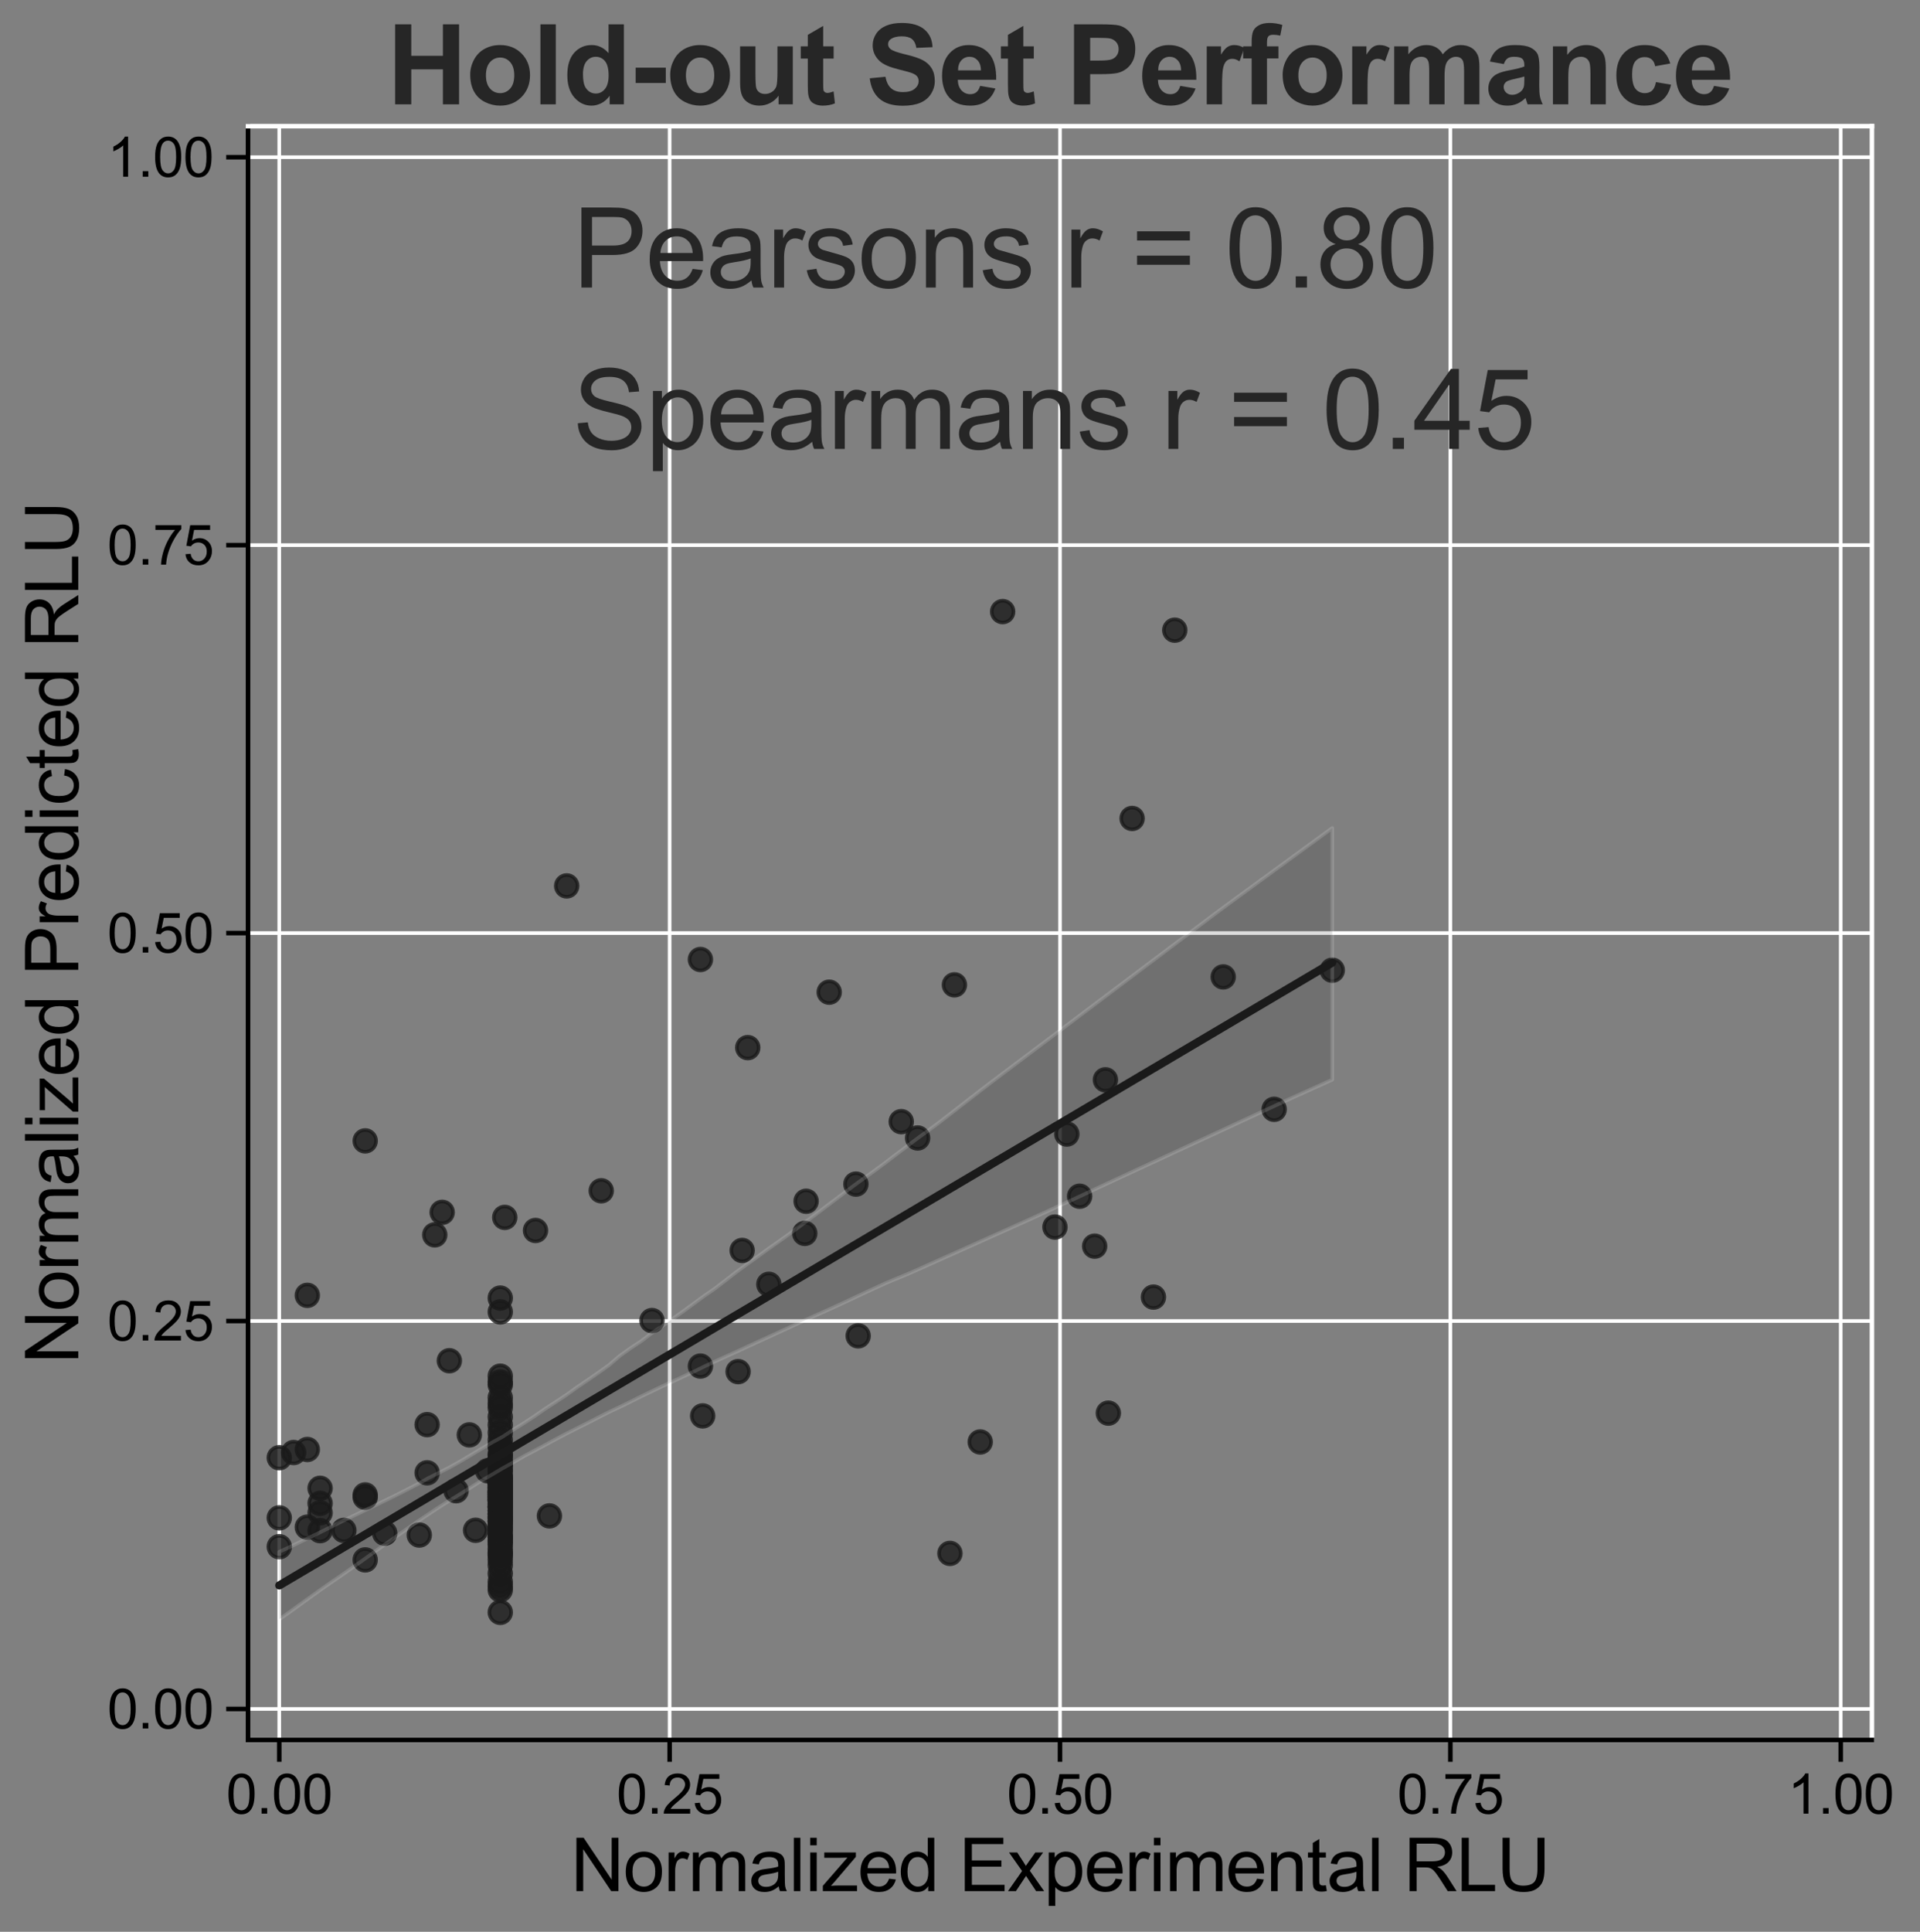 <?xml version="1.0" encoding="utf-8" standalone="no"?>
<!DOCTYPE svg PUBLIC "-//W3C//DTD SVG 1.1//EN"
  "http://www.w3.org/Graphics/SVG/1.1/DTD/svg11.dtd">
<svg xmlns:xlink="http://www.w3.org/1999/xlink" width="527.793pt" height="530.902pt" viewBox="0 0 527.793 530.902" xmlns="http://www.w3.org/2000/svg" version="1.1">
 <rect x="0" y="0" width="527.793" height="530.902" fill="#808080" stroke="none"/>
 <defs>
  <style type="text/css">*{stroke-linejoin: round; stroke-linecap: butt}</style>
 </defs>
 <g id="figure_1">
  <g id="patch_1">
   <path d="M 0 530.902 
L 527.793 530.902 
L 527.793 0 
L 0 0 
L 0 530.902 
z
" style="fill: none"/>
  </g>
  <g id="axes_1">
   <g id="patch_2">
    <path d="M 68.182 478.193 
L 514.582 478.193 
L 514.582 34.673 
L 68.182 34.673 
L 68.182 478.193 
z
" style="fill: none"/>
   </g>
   <g id="matplotlib.axis_1">
    <g id="xtick_1">
     <g id="line2d_1">
      <path d="M 76.767 478.193 
L 76.767 34.673 
" clip-path="url(#pd77652dba7)" style="fill: none; stroke: #ffffff; stroke-linecap: round"/>
     </g>
     <g id="line2d_2">
      <defs>
       <path id="md6eb6d81eb" d="M 0 0 
L 0 6 
" style="stroke: #000000; stroke-width: 1.25"/>
      </defs>
      <g>
       <use xlink:href="#md6eb6d81eb" x="76.767" y="478.193" style="stroke: #000000; stroke-width: 1.25"/>
      </g>
     </g>
     <g id="text_1">
      <!-- 0.00 -->
      <g transform="translate(62.171 498.43) scale(0.15 -0.15)">
       <defs>
        <path id="ArialMT-30" d="M 266 2259 
Q 266 3072 433 3567 
Q 600 4063 929 4331 
Q 1259 4600 1759 4600 
Q 2128 4600 2406 4451 
Q 2684 4303 2865 4023 
Q 3047 3744 3150 3342 
Q 3253 2941 3253 2259 
Q 3253 1453 3087 958 
Q 2922 463 2592 192 
Q 2263 -78 1759 -78 
Q 1097 -78 719 397 
Q 266 969 266 2259 
z
M 844 2259 
Q 844 1131 1108 757 
Q 1372 384 1759 384 
Q 2147 384 2411 759 
Q 2675 1134 2675 2259 
Q 2675 3391 2411 3762 
Q 2147 4134 1753 4134 
Q 1366 4134 1134 3806 
Q 844 3388 844 2259 
z
" transform="scale(0.016)"/>
        <path id="ArialMT-2e" d="M 581 0 
L 581 641 
L 1222 641 
L 1222 0 
L 581 0 
z
" transform="scale(0.016)"/>
       </defs>
       <use xlink:href="#ArialMT-30"/>
       <use xlink:href="#ArialMT-2e" x="55.615"/>
       <use xlink:href="#ArialMT-30" x="83.398"/>
       <use xlink:href="#ArialMT-30" x="139.014"/>
      </g>
     </g>
    </g>
    <g id="xtick_2">
     <g id="line2d_3">
      <path d="M 184.074 478.193 
L 184.074 34.673 
" clip-path="url(#pd77652dba7)" style="fill: none; stroke: #ffffff; stroke-linecap: round"/>
     </g>
     <g id="line2d_4">
      <g>
       <use xlink:href="#md6eb6d81eb" x="184.074" y="478.193" style="stroke: #000000; stroke-width: 1.25"/>
      </g>
     </g>
     <g id="text_2">
      <!-- 0.25 -->
      <g transform="translate(169.479 498.43) scale(0.15 -0.15)">
       <defs>
        <path id="ArialMT-32" d="M 3222 541 
L 3222 0 
L 194 0 
Q 188 203 259 391 
Q 375 700 629 1000 
Q 884 1300 1366 1694 
Q 2113 2306 2375 2664 
Q 2638 3022 2638 3341 
Q 2638 3675 2398 3904 
Q 2159 4134 1775 4134 
Q 1369 4134 1125 3890 
Q 881 3647 878 3216 
L 300 3275 
Q 359 3922 746 4261 
Q 1134 4600 1788 4600 
Q 2447 4600 2831 4234 
Q 3216 3869 3216 3328 
Q 3216 3053 3103 2787 
Q 2991 2522 2730 2228 
Q 2469 1934 1863 1422 
Q 1356 997 1212 845 
Q 1069 694 975 541 
L 3222 541 
z
" transform="scale(0.016)"/>
        <path id="ArialMT-35" d="M 266 1200 
L 856 1250 
Q 922 819 1161 601 
Q 1400 384 1738 384 
Q 2144 384 2425 690 
Q 2706 997 2706 1503 
Q 2706 1984 2436 2262 
Q 2166 2541 1728 2541 
Q 1456 2541 1237 2417 
Q 1019 2294 894 2097 
L 366 2166 
L 809 4519 
L 3088 4519 
L 3088 3981 
L 1259 3981 
L 1013 2750 
Q 1425 3038 1878 3038 
Q 2478 3038 2890 2622 
Q 3303 2206 3303 1553 
Q 3303 931 2941 478 
Q 2500 -78 1738 -78 
Q 1113 -78 717 272 
Q 322 622 266 1200 
z
" transform="scale(0.016)"/>
       </defs>
       <use xlink:href="#ArialMT-30"/>
       <use xlink:href="#ArialMT-2e" x="55.615"/>
       <use xlink:href="#ArialMT-32" x="83.398"/>
       <use xlink:href="#ArialMT-35" x="139.014"/>
      </g>
     </g>
    </g>
    <g id="xtick_3">
     <g id="line2d_5">
      <path d="M 291.382 478.193 
L 291.382 34.673 
" clip-path="url(#pd77652dba7)" style="fill: none; stroke: #ffffff; stroke-linecap: round"/>
     </g>
     <g id="line2d_6">
      <g>
       <use xlink:href="#md6eb6d81eb" x="291.382" y="478.193" style="stroke: #000000; stroke-width: 1.25"/>
      </g>
     </g>
     <g id="text_3">
      <!-- 0.50 -->
      <g transform="translate(276.786 498.43) scale(0.15 -0.15)">
       <use xlink:href="#ArialMT-30"/>
       <use xlink:href="#ArialMT-2e" x="55.615"/>
       <use xlink:href="#ArialMT-35" x="83.398"/>
       <use xlink:href="#ArialMT-30" x="139.014"/>
      </g>
     </g>
    </g>
    <g id="xtick_4">
     <g id="line2d_7">
      <path d="M 398.69 478.193 
L 398.69 34.673 
" clip-path="url(#pd77652dba7)" style="fill: none; stroke: #ffffff; stroke-linecap: round"/>
     </g>
     <g id="line2d_8">
      <g>
       <use xlink:href="#md6eb6d81eb" x="398.69" y="478.193" style="stroke: #000000; stroke-width: 1.25"/>
      </g>
     </g>
     <g id="text_4">
      <!-- 0.75 -->
      <g transform="translate(384.094 498.43) scale(0.15 -0.15)">
       <defs>
        <path id="ArialMT-37" d="M 303 3981 
L 303 4522 
L 3269 4522 
L 3269 4084 
Q 2831 3619 2401 2847 
Q 1972 2075 1738 1259 
Q 1569 684 1522 0 
L 944 0 
Q 953 541 1156 1306 
Q 1359 2072 1739 2783 
Q 2119 3494 2547 3981 
L 303 3981 
z
" transform="scale(0.016)"/>
       </defs>
       <use xlink:href="#ArialMT-30"/>
       <use xlink:href="#ArialMT-2e" x="55.615"/>
       <use xlink:href="#ArialMT-37" x="83.398"/>
       <use xlink:href="#ArialMT-35" x="139.014"/>
      </g>
     </g>
    </g>
    <g id="xtick_5">
     <g id="line2d_9">
      <path d="M 505.997 478.193 
L 505.997 34.673 
" clip-path="url(#pd77652dba7)" style="fill: none; stroke: #ffffff; stroke-linecap: round"/>
     </g>
     <g id="line2d_10">
      <g>
       <use xlink:href="#md6eb6d81eb" x="505.997" y="478.193" style="stroke: #000000; stroke-width: 1.25"/>
      </g>
     </g>
     <g id="text_5">
      <!-- 1.00 -->
      <g transform="translate(491.402 498.43) scale(0.15 -0.15)">
       <defs>
        <path id="ArialMT-31" d="M 2384 0 
L 1822 0 
L 1822 3584 
Q 1619 3391 1289 3197 
Q 959 3003 697 2906 
L 697 3450 
Q 1169 3672 1522 3987 
Q 1875 4303 2022 4600 
L 2384 4600 
L 2384 0 
z
" transform="scale(0.016)"/>
       </defs>
       <use xlink:href="#ArialMT-31"/>
       <use xlink:href="#ArialMT-2e" x="55.615"/>
       <use xlink:href="#ArialMT-30" x="83.398"/>
       <use xlink:href="#ArialMT-30" x="139.014"/>
      </g>
     </g>
    </g>
    <g id="text_6">
     <!-- Normalized Experimental RLU -->
     <g transform="translate(156.896 519.727) scale(0.2 -0.2)">
      <defs>
       <path id="ArialMT-4e" d="M 488 0 
L 488 4581 
L 1109 4581 
L 3516 984 
L 3516 4581 
L 4097 4581 
L 4097 0 
L 3475 0 
L 1069 3600 
L 1069 0 
L 488 0 
z
" transform="scale(0.016)"/>
       <path id="ArialMT-6f" d="M 213 1659 
Q 213 2581 725 3025 
Q 1153 3394 1769 3394 
Q 2453 3394 2887 2945 
Q 3322 2497 3322 1706 
Q 3322 1066 3130 698 
Q 2938 331 2570 128 
Q 2203 -75 1769 -75 
Q 1072 -75 642 372 
Q 213 819 213 1659 
z
M 791 1659 
Q 791 1022 1069 705 
Q 1347 388 1769 388 
Q 2188 388 2466 706 
Q 2744 1025 2744 1678 
Q 2744 2294 2464 2611 
Q 2184 2928 1769 2928 
Q 1347 2928 1069 2612 
Q 791 2297 791 1659 
z
" transform="scale(0.016)"/>
       <path id="ArialMT-72" d="M 416 0 
L 416 3319 
L 922 3319 
L 922 2816 
Q 1116 3169 1280 3281 
Q 1444 3394 1641 3394 
Q 1925 3394 2219 3213 
L 2025 2691 
Q 1819 2813 1613 2813 
Q 1428 2813 1281 2702 
Q 1134 2591 1072 2394 
Q 978 2094 978 1738 
L 978 0 
L 416 0 
z
" transform="scale(0.016)"/>
       <path id="ArialMT-6d" d="M 422 0 
L 422 3319 
L 925 3319 
L 925 2853 
Q 1081 3097 1340 3245 
Q 1600 3394 1931 3394 
Q 2300 3394 2536 3241 
Q 2772 3088 2869 2813 
Q 3263 3394 3894 3394 
Q 4388 3394 4653 3120 
Q 4919 2847 4919 2278 
L 4919 0 
L 4359 0 
L 4359 2091 
Q 4359 2428 4304 2576 
Q 4250 2725 4106 2815 
Q 3963 2906 3769 2906 
Q 3419 2906 3187 2673 
Q 2956 2441 2956 1928 
L 2956 0 
L 2394 0 
L 2394 2156 
Q 2394 2531 2256 2718 
Q 2119 2906 1806 2906 
Q 1569 2906 1367 2781 
Q 1166 2656 1075 2415 
Q 984 2175 984 1722 
L 984 0 
L 422 0 
z
" transform="scale(0.016)"/>
       <path id="ArialMT-61" d="M 2588 409 
Q 2275 144 1986 34 
Q 1697 -75 1366 -75 
Q 819 -75 525 192 
Q 231 459 231 875 
Q 231 1119 342 1320 
Q 453 1522 633 1644 
Q 813 1766 1038 1828 
Q 1203 1872 1538 1913 
Q 2219 1994 2541 2106 
Q 2544 2222 2544 2253 
Q 2544 2597 2384 2738 
Q 2169 2928 1744 2928 
Q 1347 2928 1158 2789 
Q 969 2650 878 2297 
L 328 2372 
Q 403 2725 575 2942 
Q 747 3159 1072 3276 
Q 1397 3394 1825 3394 
Q 2250 3394 2515 3294 
Q 2781 3194 2906 3042 
Q 3031 2891 3081 2659 
Q 3109 2516 3109 2141 
L 3109 1391 
Q 3109 606 3145 398 
Q 3181 191 3288 0 
L 2700 0 
Q 2613 175 2588 409 
z
M 2541 1666 
Q 2234 1541 1622 1453 
Q 1275 1403 1131 1340 
Q 988 1278 909 1158 
Q 831 1038 831 891 
Q 831 666 1001 516 
Q 1172 366 1500 366 
Q 1825 366 2078 508 
Q 2331 650 2450 897 
Q 2541 1088 2541 1459 
L 2541 1666 
z
" transform="scale(0.016)"/>
       <path id="ArialMT-6c" d="M 409 0 
L 409 4581 
L 972 4581 
L 972 0 
L 409 0 
z
" transform="scale(0.016)"/>
       <path id="ArialMT-69" d="M 425 3934 
L 425 4581 
L 988 4581 
L 988 3934 
L 425 3934 
z
M 425 0 
L 425 3319 
L 988 3319 
L 988 0 
L 425 0 
z
" transform="scale(0.016)"/>
       <path id="ArialMT-7a" d="M 125 0 
L 125 456 
L 2238 2881 
Q 1878 2863 1603 2863 
L 250 2863 
L 250 3319 
L 2963 3319 
L 2963 2947 
L 1166 841 
L 819 456 
Q 1197 484 1528 484 
L 3063 484 
L 3063 0 
L 125 0 
z
" transform="scale(0.016)"/>
       <path id="ArialMT-65" d="M 2694 1069 
L 3275 997 
Q 3138 488 2766 206 
Q 2394 -75 1816 -75 
Q 1088 -75 661 373 
Q 234 822 234 1631 
Q 234 2469 665 2931 
Q 1097 3394 1784 3394 
Q 2450 3394 2872 2941 
Q 3294 2488 3294 1666 
Q 3294 1616 3291 1516 
L 816 1516 
Q 847 969 1125 678 
Q 1403 388 1819 388 
Q 2128 388 2347 550 
Q 2566 713 2694 1069 
z
M 847 1978 
L 2700 1978 
Q 2663 2397 2488 2606 
Q 2219 2931 1791 2931 
Q 1403 2931 1139 2672 
Q 875 2413 847 1978 
z
" transform="scale(0.016)"/>
       <path id="ArialMT-64" d="M 2575 0 
L 2575 419 
Q 2259 -75 1647 -75 
Q 1250 -75 917 144 
Q 584 363 401 755 
Q 219 1147 219 1656 
Q 219 2153 384 2558 
Q 550 2963 881 3178 
Q 1213 3394 1622 3394 
Q 1922 3394 2156 3267 
Q 2391 3141 2538 2938 
L 2538 4581 
L 3097 4581 
L 3097 0 
L 2575 0 
z
M 797 1656 
Q 797 1019 1065 703 
Q 1334 388 1700 388 
Q 2069 388 2326 689 
Q 2584 991 2584 1609 
Q 2584 2291 2321 2609 
Q 2059 2928 1675 2928 
Q 1300 2928 1048 2622 
Q 797 2316 797 1656 
z
" transform="scale(0.016)"/>
       <path id="ArialMT-20" transform="scale(0.016)"/>
       <path id="ArialMT-45" d="M 506 0 
L 506 4581 
L 3819 4581 
L 3819 4041 
L 1113 4041 
L 1113 2638 
L 3647 2638 
L 3647 2100 
L 1113 2100 
L 1113 541 
L 3925 541 
L 3925 0 
L 506 0 
z
" transform="scale(0.016)"/>
       <path id="ArialMT-78" d="M 47 0 
L 1259 1725 
L 138 3319 
L 841 3319 
L 1350 2541 
Q 1494 2319 1581 2169 
Q 1719 2375 1834 2534 
L 2394 3319 
L 3066 3319 
L 1919 1756 
L 3153 0 
L 2463 0 
L 1781 1031 
L 1600 1309 
L 728 0 
L 47 0 
z
" transform="scale(0.016)"/>
       <path id="ArialMT-70" d="M 422 -1272 
L 422 3319 
L 934 3319 
L 934 2888 
Q 1116 3141 1344 3267 
Q 1572 3394 1897 3394 
Q 2322 3394 2647 3175 
Q 2972 2956 3137 2557 
Q 3303 2159 3303 1684 
Q 3303 1175 3120 767 
Q 2938 359 2589 142 
Q 2241 -75 1856 -75 
Q 1575 -75 1351 44 
Q 1128 163 984 344 
L 984 -1272 
L 422 -1272 
z
M 931 1641 
Q 931 1000 1190 694 
Q 1450 388 1819 388 
Q 2194 388 2461 705 
Q 2728 1022 2728 1688 
Q 2728 2322 2467 2637 
Q 2206 2953 1844 2953 
Q 1484 2953 1207 2617 
Q 931 2281 931 1641 
z
" transform="scale(0.016)"/>
       <path id="ArialMT-6e" d="M 422 0 
L 422 3319 
L 928 3319 
L 928 2847 
Q 1294 3394 1984 3394 
Q 2284 3394 2536 3286 
Q 2788 3178 2913 3003 
Q 3038 2828 3088 2588 
Q 3119 2431 3119 2041 
L 3119 0 
L 2556 0 
L 2556 2019 
Q 2556 2363 2490 2533 
Q 2425 2703 2258 2804 
Q 2091 2906 1866 2906 
Q 1506 2906 1245 2678 
Q 984 2450 984 1813 
L 984 0 
L 422 0 
z
" transform="scale(0.016)"/>
       <path id="ArialMT-74" d="M 1650 503 
L 1731 6 
Q 1494 -44 1306 -44 
Q 1000 -44 831 53 
Q 663 150 594 308 
Q 525 466 525 972 
L 525 2881 
L 113 2881 
L 113 3319 
L 525 3319 
L 525 4141 
L 1084 4478 
L 1084 3319 
L 1650 3319 
L 1650 2881 
L 1084 2881 
L 1084 941 
Q 1084 700 1114 631 
Q 1144 563 1211 522 
Q 1278 481 1403 481 
Q 1497 481 1650 503 
z
" transform="scale(0.016)"/>
       <path id="ArialMT-52" d="M 503 0 
L 503 4581 
L 2534 4581 
Q 3147 4581 3465 4457 
Q 3784 4334 3975 4021 
Q 4166 3709 4166 3331 
Q 4166 2844 3850 2509 
Q 3534 2175 2875 2084 
Q 3116 1969 3241 1856 
Q 3506 1613 3744 1247 
L 4541 0 
L 3778 0 
L 3172 953 
Q 2906 1366 2734 1584 
Q 2563 1803 2427 1890 
Q 2291 1978 2150 2013 
Q 2047 2034 1813 2034 
L 1109 2034 
L 1109 0 
L 503 0 
z
M 1109 2559 
L 2413 2559 
Q 2828 2559 3062 2645 
Q 3297 2731 3419 2920 
Q 3541 3109 3541 3331 
Q 3541 3656 3305 3865 
Q 3069 4075 2559 4075 
L 1109 4075 
L 1109 2559 
z
" transform="scale(0.016)"/>
       <path id="ArialMT-4c" d="M 469 0 
L 469 4581 
L 1075 4581 
L 1075 541 
L 3331 541 
L 3331 0 
L 469 0 
z
" transform="scale(0.016)"/>
       <path id="ArialMT-55" d="M 3500 4581 
L 4106 4581 
L 4106 1934 
Q 4106 1244 3950 837 
Q 3794 431 3386 176 
Q 2978 -78 2316 -78 
Q 1672 -78 1262 144 
Q 853 366 678 786 
Q 503 1206 503 1934 
L 503 4581 
L 1109 4581 
L 1109 1938 
Q 1109 1341 1220 1058 
Q 1331 775 1601 622 
Q 1872 469 2263 469 
Q 2931 469 3215 772 
Q 3500 1075 3500 1938 
L 3500 4581 
z
" transform="scale(0.016)"/>
      </defs>
      <use xlink:href="#ArialMT-4e"/>
      <use xlink:href="#ArialMT-6f" x="72.217"/>
      <use xlink:href="#ArialMT-72" x="127.832"/>
      <use xlink:href="#ArialMT-6d" x="161.133"/>
      <use xlink:href="#ArialMT-61" x="244.434"/>
      <use xlink:href="#ArialMT-6c" x="300.049"/>
      <use xlink:href="#ArialMT-69" x="322.266"/>
      <use xlink:href="#ArialMT-7a" x="344.482"/>
      <use xlink:href="#ArialMT-65" x="394.482"/>
      <use xlink:href="#ArialMT-64" x="450.098"/>
      <use xlink:href="#ArialMT-20" x="505.713"/>
      <use xlink:href="#ArialMT-45" x="533.496"/>
      <use xlink:href="#ArialMT-78" x="600.195"/>
      <use xlink:href="#ArialMT-70" x="650.195"/>
      <use xlink:href="#ArialMT-65" x="705.811"/>
      <use xlink:href="#ArialMT-72" x="761.426"/>
      <use xlink:href="#ArialMT-69" x="794.727"/>
      <use xlink:href="#ArialMT-6d" x="816.943"/>
      <use xlink:href="#ArialMT-65" x="900.244"/>
      <use xlink:href="#ArialMT-6e" x="955.859"/>
      <use xlink:href="#ArialMT-74" x="1011.475"/>
      <use xlink:href="#ArialMT-61" x="1039.258"/>
      <use xlink:href="#ArialMT-6c" x="1094.873"/>
      <use xlink:href="#ArialMT-20" x="1117.09"/>
      <use xlink:href="#ArialMT-52" x="1144.873"/>
      <use xlink:href="#ArialMT-4c" x="1217.09"/>
      <use xlink:href="#ArialMT-55" x="1272.705"/>
     </g>
    </g>
   </g>
   <g id="matplotlib.axis_2">
    <g id="ytick_1">
     <g id="line2d_11">
      <path d="M 68.182 469.664 
L 514.582 469.664 
" clip-path="url(#pd77652dba7)" style="fill: none; stroke: #ffffff; stroke-linecap: round"/>
     </g>
     <g id="line2d_12">
      <defs>
       <path id="m4a987c7cdc" d="M 0 0 
L -6 0 
" style="stroke: #000000; stroke-width: 1.25"/>
      </defs>
      <g>
       <use xlink:href="#m4a987c7cdc" x="68.182" y="469.664" style="stroke: #000000; stroke-width: 1.25"/>
      </g>
     </g>
     <g id="text_7">
      <!-- 0.00 -->
      <g transform="translate(29.491 475.033) scale(0.15 -0.15)">
       <use xlink:href="#ArialMT-30"/>
       <use xlink:href="#ArialMT-2e" x="55.615"/>
       <use xlink:href="#ArialMT-30" x="83.398"/>
       <use xlink:href="#ArialMT-30" x="139.014"/>
      </g>
     </g>
    </g>
    <g id="ytick_2">
     <g id="line2d_13">
      <path d="M 68.182 363.049 
L 514.582 363.049 
" clip-path="url(#pd77652dba7)" style="fill: none; stroke: #ffffff; stroke-linecap: round"/>
     </g>
     <g id="line2d_14">
      <g>
       <use xlink:href="#m4a987c7cdc" x="68.182" y="363.049" style="stroke: #000000; stroke-width: 1.25"/>
      </g>
     </g>
     <g id="text_8">
      <!-- 0.25 -->
      <g transform="translate(29.491 368.417) scale(0.15 -0.15)">
       <use xlink:href="#ArialMT-30"/>
       <use xlink:href="#ArialMT-2e" x="55.615"/>
       <use xlink:href="#ArialMT-32" x="83.398"/>
       <use xlink:href="#ArialMT-35" x="139.014"/>
      </g>
     </g>
    </g>
    <g id="ytick_3">
     <g id="line2d_15">
      <path d="M 68.182 256.433 
L 514.582 256.433 
" clip-path="url(#pd77652dba7)" style="fill: none; stroke: #ffffff; stroke-linecap: round"/>
     </g>
     <g id="line2d_16">
      <g>
       <use xlink:href="#m4a987c7cdc" x="68.182" y="256.433" style="stroke: #000000; stroke-width: 1.25"/>
      </g>
     </g>
     <g id="text_9">
      <!-- 0.50 -->
      <g transform="translate(29.491 261.802) scale(0.15 -0.15)">
       <use xlink:href="#ArialMT-30"/>
       <use xlink:href="#ArialMT-2e" x="55.615"/>
       <use xlink:href="#ArialMT-35" x="83.398"/>
       <use xlink:href="#ArialMT-30" x="139.014"/>
      </g>
     </g>
    </g>
    <g id="ytick_4">
     <g id="line2d_17">
      <path d="M 68.182 149.818 
L 514.582 149.818 
" clip-path="url(#pd77652dba7)" style="fill: none; stroke: #ffffff; stroke-linecap: round"/>
     </g>
     <g id="line2d_18">
      <g>
       <use xlink:href="#m4a987c7cdc" x="68.182" y="149.818" style="stroke: #000000; stroke-width: 1.25"/>
      </g>
     </g>
     <g id="text_10">
      <!-- 0.75 -->
      <g transform="translate(29.491 155.186) scale(0.15 -0.15)">
       <use xlink:href="#ArialMT-30"/>
       <use xlink:href="#ArialMT-2e" x="55.615"/>
       <use xlink:href="#ArialMT-37" x="83.398"/>
       <use xlink:href="#ArialMT-35" x="139.014"/>
      </g>
     </g>
    </g>
    <g id="ytick_5">
     <g id="line2d_19">
      <path d="M 68.182 43.203 
L 514.582 43.203 
" clip-path="url(#pd77652dba7)" style="fill: none; stroke: #ffffff; stroke-linecap: round"/>
     </g>
     <g id="line2d_20">
      <g>
       <use xlink:href="#m4a987c7cdc" x="68.182" y="43.203" style="stroke: #000000; stroke-width: 1.25"/>
      </g>
     </g>
     <g id="text_11">
      <!-- 1.00 -->
      <g transform="translate(29.491 48.571) scale(0.15 -0.15)">
       <use xlink:href="#ArialMT-31"/>
       <use xlink:href="#ArialMT-2e" x="55.615"/>
       <use xlink:href="#ArialMT-30" x="83.398"/>
       <use xlink:href="#ArialMT-30" x="139.014"/>
      </g>
     </g>
    </g>
    <g id="text_12">
     <!-- Normalized Predicted RLU -->
     <g transform="translate(21.516 374.807) rotate(-90) scale(0.2 -0.2)">
      <defs>
       <path id="ArialMT-50" d="M 494 0 
L 494 4581 
L 2222 4581 
Q 2678 4581 2919 4538 
Q 3256 4481 3484 4323 
Q 3713 4166 3852 3881 
Q 3991 3597 3991 3256 
Q 3991 2672 3619 2267 
Q 3247 1863 2275 1863 
L 1100 1863 
L 1100 0 
L 494 0 
z
M 1100 2403 
L 2284 2403 
Q 2872 2403 3119 2622 
Q 3366 2841 3366 3238 
Q 3366 3525 3220 3729 
Q 3075 3934 2838 4000 
Q 2684 4041 2272 4041 
L 1100 4041 
L 1100 2403 
z
" transform="scale(0.016)"/>
       <path id="ArialMT-63" d="M 2588 1216 
L 3141 1144 
Q 3050 572 2676 248 
Q 2303 -75 1759 -75 
Q 1078 -75 664 370 
Q 250 816 250 1647 
Q 250 2184 428 2587 
Q 606 2991 970 3192 
Q 1334 3394 1763 3394 
Q 2303 3394 2647 3120 
Q 2991 2847 3088 2344 
L 2541 2259 
Q 2463 2594 2264 2762 
Q 2066 2931 1784 2931 
Q 1359 2931 1093 2626 
Q 828 2322 828 1663 
Q 828 994 1084 691 
Q 1341 388 1753 388 
Q 2084 388 2306 591 
Q 2528 794 2588 1216 
z
" transform="scale(0.016)"/>
      </defs>
      <use xlink:href="#ArialMT-4e"/>
      <use xlink:href="#ArialMT-6f" x="72.217"/>
      <use xlink:href="#ArialMT-72" x="127.832"/>
      <use xlink:href="#ArialMT-6d" x="161.133"/>
      <use xlink:href="#ArialMT-61" x="244.434"/>
      <use xlink:href="#ArialMT-6c" x="300.049"/>
      <use xlink:href="#ArialMT-69" x="322.266"/>
      <use xlink:href="#ArialMT-7a" x="344.482"/>
      <use xlink:href="#ArialMT-65" x="394.482"/>
      <use xlink:href="#ArialMT-64" x="450.098"/>
      <use xlink:href="#ArialMT-20" x="505.713"/>
      <use xlink:href="#ArialMT-50" x="533.496"/>
      <use xlink:href="#ArialMT-72" x="600.195"/>
      <use xlink:href="#ArialMT-65" x="633.496"/>
      <use xlink:href="#ArialMT-64" x="689.111"/>
      <use xlink:href="#ArialMT-69" x="744.727"/>
      <use xlink:href="#ArialMT-63" x="766.943"/>
      <use xlink:href="#ArialMT-74" x="816.943"/>
      <use xlink:href="#ArialMT-65" x="844.727"/>
      <use xlink:href="#ArialMT-64" x="900.342"/>
      <use xlink:href="#ArialMT-20" x="955.957"/>
      <use xlink:href="#ArialMT-52" x="983.74"/>
      <use xlink:href="#ArialMT-4c" x="1055.957"/>
      <use xlink:href="#ArialMT-55" x="1111.572"/>
     </g>
    </g>
   </g>
   <g id="PathCollection_1">
    <defs>
     <path id="m7942d6c4a5" d="M 0 3 
C 0.796 3 1.559 2.684 2.121 2.121 
C 2.684 1.559 3 0.796 3 0 
C 3 -0.796 2.684 -1.559 2.121 -2.121 
C 1.559 -2.684 0.796 -3 0 -3 
C -0.796 -3 -1.559 -2.684 -2.121 -2.121 
C -2.684 -1.559 -3 -0.796 -3 0 
C -3 0.796 -2.684 1.559 -2.121 2.121 
C -1.559 2.684 -0.796 3 0 3 
z
" style="stroke: #1a1a1a; stroke-opacity: 0.8"/>
    </defs>
    <g clip-path="url(#pd77652dba7)">
     <use xlink:href="#m7942d6c4a5" x="87.992" y="420.659" style="fill: #1a1a1a; fill-opacity: 0.8; stroke: #1a1a1a; stroke-opacity: 0.8"/>
     <use xlink:href="#m7942d6c4a5" x="137.521" y="414.294" style="fill: #1a1a1a; fill-opacity: 0.8; stroke: #1a1a1a; stroke-opacity: 0.8"/>
     <use xlink:href="#m7942d6c4a5" x="125.37" y="409.69" style="fill: #1a1a1a; fill-opacity: 0.8; stroke: #1a1a1a; stroke-opacity: 0.8"/>
     <use xlink:href="#m7942d6c4a5" x="117.414" y="391.527" style="fill: #1a1a1a; fill-opacity: 0.8; stroke: #1a1a1a; stroke-opacity: 0.8"/>
     <use xlink:href="#m7942d6c4a5" x="76.767" y="417.147" style="fill: #1a1a1a; fill-opacity: 0.8; stroke: #1a1a1a; stroke-opacity: 0.8"/>
     <use xlink:href="#m7942d6c4a5" x="105.756" y="421.366" style="fill: #1a1a1a; fill-opacity: 0.8; stroke: #1a1a1a; stroke-opacity: 0.8"/>
     <use xlink:href="#m7942d6c4a5" x="137.521" y="434.739" style="fill: #1a1a1a; fill-opacity: 0.8; stroke: #1a1a1a; stroke-opacity: 0.8"/>
     <use xlink:href="#m7942d6c4a5" x="137.521" y="427.001" style="fill: #1a1a1a; fill-opacity: 0.8; stroke: #1a1a1a; stroke-opacity: 0.8"/>
     <use xlink:href="#m7942d6c4a5" x="80.714" y="399.188" style="fill: #1a1a1a; fill-opacity: 0.8; stroke: #1a1a1a; stroke-opacity: 0.8"/>
     <use xlink:href="#m7942d6c4a5" x="137.521" y="378.206" style="fill: #1a1a1a; fill-opacity: 0.8; stroke: #1a1a1a; stroke-opacity: 0.8"/>
     <use xlink:href="#m7942d6c4a5" x="137.521" y="393.738" style="fill: #1a1a1a; fill-opacity: 0.8; stroke: #1a1a1a; stroke-opacity: 0.8"/>
     <use xlink:href="#m7942d6c4a5" x="137.521" y="391.608" style="fill: #1a1a1a; fill-opacity: 0.8; stroke: #1a1a1a; stroke-opacity: 0.8"/>
     <use xlink:href="#m7942d6c4a5" x="137.521" y="416.083" style="fill: #1a1a1a; fill-opacity: 0.8; stroke: #1a1a1a; stroke-opacity: 0.8"/>
     <use xlink:href="#m7942d6c4a5" x="117.414" y="404.764" style="fill: #1a1a1a; fill-opacity: 0.8; stroke: #1a1a1a; stroke-opacity: 0.8"/>
     <use xlink:href="#m7942d6c4a5" x="137.521" y="416.974" style="fill: #1a1a1a; fill-opacity: 0.8; stroke: #1a1a1a; stroke-opacity: 0.8"/>
     <use xlink:href="#m7942d6c4a5" x="137.521" y="402.329" style="fill: #1a1a1a; fill-opacity: 0.8; stroke: #1a1a1a; stroke-opacity: 0.8"/>
     <use xlink:href="#m7942d6c4a5" x="94.53" y="420.594" style="fill: #1a1a1a; fill-opacity: 0.8; stroke: #1a1a1a; stroke-opacity: 0.8"/>
     <use xlink:href="#m7942d6c4a5" x="76.767" y="425.073" style="fill: #1a1a1a; fill-opacity: 0.8; stroke: #1a1a1a; stroke-opacity: 0.8"/>
     <use xlink:href="#m7942d6c4a5" x="100.39" y="428.694" style="fill: #1a1a1a; fill-opacity: 0.8; stroke: #1a1a1a; stroke-opacity: 0.8"/>
     <use xlink:href="#m7942d6c4a5" x="137.521" y="416.167" style="fill: #1a1a1a; fill-opacity: 0.8; stroke: #1a1a1a; stroke-opacity: 0.8"/>
     <use xlink:href="#m7942d6c4a5" x="137.521" y="436.926" style="fill: #1a1a1a; fill-opacity: 0.8; stroke: #1a1a1a; stroke-opacity: 0.8"/>
     <use xlink:href="#m7942d6c4a5" x="100.39" y="410.843" style="fill: #1a1a1a; fill-opacity: 0.8; stroke: #1a1a1a; stroke-opacity: 0.8"/>
     <use xlink:href="#m7942d6c4a5" x="137.521" y="410.727" style="fill: #1a1a1a; fill-opacity: 0.8; stroke: #1a1a1a; stroke-opacity: 0.8"/>
     <use xlink:href="#m7942d6c4a5" x="137.521" y="419.311" style="fill: #1a1a1a; fill-opacity: 0.8; stroke: #1a1a1a; stroke-opacity: 0.8"/>
     <use xlink:href="#m7942d6c4a5" x="137.521" y="386.823" style="fill: #1a1a1a; fill-opacity: 0.8; stroke: #1a1a1a; stroke-opacity: 0.8"/>
     <use xlink:href="#m7942d6c4a5" x="193.157" y="389.124" style="fill: #1a1a1a; fill-opacity: 0.8; stroke: #1a1a1a; stroke-opacity: 0.8"/>
     <use xlink:href="#m7942d6c4a5" x="179.217" y="362.917" style="fill: #1a1a1a; fill-opacity: 0.8; stroke: #1a1a1a; stroke-opacity: 0.8"/>
     <use xlink:href="#m7942d6c4a5" x="137.521" y="379.783" style="fill: #1a1a1a; fill-opacity: 0.8; stroke: #1a1a1a; stroke-opacity: 0.8"/>
     <use xlink:href="#m7942d6c4a5" x="336.254" y="268.48" style="fill: #1a1a1a; fill-opacity: 0.8; stroke: #1a1a1a; stroke-opacity: 0.8"/>
     <use xlink:href="#m7942d6c4a5" x="366.231" y="266.637" style="fill: #1a1a1a; fill-opacity: 0.8; stroke: #1a1a1a; stroke-opacity: 0.8"/>
     <use xlink:href="#m7942d6c4a5" x="137.521" y="412.123" style="fill: #1a1a1a; fill-opacity: 0.8; stroke: #1a1a1a; stroke-opacity: 0.8"/>
     <use xlink:href="#m7942d6c4a5" x="137.521" y="406.755" style="fill: #1a1a1a; fill-opacity: 0.8; stroke: #1a1a1a; stroke-opacity: 0.8"/>
     <use xlink:href="#m7942d6c4a5" x="137.521" y="418.006" style="fill: #1a1a1a; fill-opacity: 0.8; stroke: #1a1a1a; stroke-opacity: 0.8"/>
     <use xlink:href="#m7942d6c4a5" x="137.521" y="384.14" style="fill: #1a1a1a; fill-opacity: 0.8; stroke: #1a1a1a; stroke-opacity: 0.8"/>
     <use xlink:href="#m7942d6c4a5" x="138.755" y="334.57" style="fill: #1a1a1a; fill-opacity: 0.8; stroke: #1a1a1a; stroke-opacity: 0.8"/>
     <use xlink:href="#m7942d6c4a5" x="137.521" y="360.533" style="fill: #1a1a1a; fill-opacity: 0.8; stroke: #1a1a1a; stroke-opacity: 0.8"/>
     <use xlink:href="#m7942d6c4a5" x="221.591" y="330.129" style="fill: #1a1a1a; fill-opacity: 0.8; stroke: #1a1a1a; stroke-opacity: 0.8"/>
     <use xlink:href="#m7942d6c4a5" x="311.212" y="224.93" style="fill: #1a1a1a; fill-opacity: 0.8; stroke: #1a1a1a; stroke-opacity: 0.8"/>
     <use xlink:href="#m7942d6c4a5" x="155.779" y="243.472" style="fill: #1a1a1a; fill-opacity: 0.8; stroke: #1a1a1a; stroke-opacity: 0.8"/>
     <use xlink:href="#m7942d6c4a5" x="322.931" y="173.192" style="fill: #1a1a1a; fill-opacity: 0.8; stroke: #1a1a1a; stroke-opacity: 0.8"/>
     <use xlink:href="#m7942d6c4a5" x="137.521" y="413.991" style="fill: #1a1a1a; fill-opacity: 0.8; stroke: #1a1a1a; stroke-opacity: 0.8"/>
     <use xlink:href="#m7942d6c4a5" x="137.521" y="428.628" style="fill: #1a1a1a; fill-opacity: 0.8; stroke: #1a1a1a; stroke-opacity: 0.8"/>
     <use xlink:href="#m7942d6c4a5" x="261.128" y="426.91" style="fill: #1a1a1a; fill-opacity: 0.8; stroke: #1a1a1a; stroke-opacity: 0.8"/>
     <use xlink:href="#m7942d6c4a5" x="100.39" y="411.488" style="fill: #1a1a1a; fill-opacity: 0.8; stroke: #1a1a1a; stroke-opacity: 0.8"/>
     <use xlink:href="#m7942d6c4a5" x="296.779" y="328.751" style="fill: #1a1a1a; fill-opacity: 0.8; stroke: #1a1a1a; stroke-opacity: 0.8"/>
     <use xlink:href="#m7942d6c4a5" x="300.912" y="342.479" style="fill: #1a1a1a; fill-opacity: 0.8; stroke: #1a1a1a; stroke-opacity: 0.8"/>
     <use xlink:href="#m7942d6c4a5" x="317.072" y="356.472" style="fill: #1a1a1a; fill-opacity: 0.8; stroke: #1a1a1a; stroke-opacity: 0.8"/>
     <use xlink:href="#m7942d6c4a5" x="137.521" y="413.804" style="fill: #1a1a1a; fill-opacity: 0.8; stroke: #1a1a1a; stroke-opacity: 0.8"/>
     <use xlink:href="#m7942d6c4a5" x="137.521" y="409.656" style="fill: #1a1a1a; fill-opacity: 0.8; stroke: #1a1a1a; stroke-opacity: 0.8"/>
     <use xlink:href="#m7942d6c4a5" x="137.521" y="412.741" style="fill: #1a1a1a; fill-opacity: 0.8; stroke: #1a1a1a; stroke-opacity: 0.8"/>
     <use xlink:href="#m7942d6c4a5" x="84.477" y="398.351" style="fill: #1a1a1a; fill-opacity: 0.8; stroke: #1a1a1a; stroke-opacity: 0.8"/>
     <use xlink:href="#m7942d6c4a5" x="137.521" y="423.32" style="fill: #1a1a1a; fill-opacity: 0.8; stroke: #1a1a1a; stroke-opacity: 0.8"/>
     <use xlink:href="#m7942d6c4a5" x="137.521" y="408.935" style="fill: #1a1a1a; fill-opacity: 0.8; stroke: #1a1a1a; stroke-opacity: 0.8"/>
     <use xlink:href="#m7942d6c4a5" x="137.521" y="413.315" style="fill: #1a1a1a; fill-opacity: 0.8; stroke: #1a1a1a; stroke-opacity: 0.8"/>
     <use xlink:href="#m7942d6c4a5" x="137.521" y="408.285" style="fill: #1a1a1a; fill-opacity: 0.8; stroke: #1a1a1a; stroke-opacity: 0.8"/>
     <use xlink:href="#m7942d6c4a5" x="137.521" y="417.381" style="fill: #1a1a1a; fill-opacity: 0.8; stroke: #1a1a1a; stroke-opacity: 0.8"/>
     <use xlink:href="#m7942d6c4a5" x="137.521" y="399.714" style="fill: #1a1a1a; fill-opacity: 0.8; stroke: #1a1a1a; stroke-opacity: 0.8"/>
     <use xlink:href="#m7942d6c4a5" x="87.992" y="409.016" style="fill: #1a1a1a; fill-opacity: 0.8; stroke: #1a1a1a; stroke-opacity: 0.8"/>
     <use xlink:href="#m7942d6c4a5" x="76.767" y="400.614" style="fill: #1a1a1a; fill-opacity: 0.8; stroke: #1a1a1a; stroke-opacity: 0.8"/>
     <use xlink:href="#m7942d6c4a5" x="151.029" y="416.609" style="fill: #1a1a1a; fill-opacity: 0.8; stroke: #1a1a1a; stroke-opacity: 0.8"/>
     <use xlink:href="#m7942d6c4a5" x="275.623" y="168.089" style="fill: #1a1a1a; fill-opacity: 0.8; stroke: #1a1a1a; stroke-opacity: 0.8"/>
     <use xlink:href="#m7942d6c4a5" x="137.521" y="395.783" style="fill: #1a1a1a; fill-opacity: 0.8; stroke: #1a1a1a; stroke-opacity: 0.8"/>
     <use xlink:href="#m7942d6c4a5" x="137.521" y="411.894" style="fill: #1a1a1a; fill-opacity: 0.8; stroke: #1a1a1a; stroke-opacity: 0.8"/>
     <use xlink:href="#m7942d6c4a5" x="137.521" y="424.432" style="fill: #1a1a1a; fill-opacity: 0.8; stroke: #1a1a1a; stroke-opacity: 0.8"/>
     <use xlink:href="#m7942d6c4a5" x="303.872" y="296.76" style="fill: #1a1a1a; fill-opacity: 0.8; stroke: #1a1a1a; stroke-opacity: 0.8"/>
     <use xlink:href="#m7942d6c4a5" x="100.39" y="313.546" style="fill: #1a1a1a; fill-opacity: 0.8; stroke: #1a1a1a; stroke-opacity: 0.8"/>
     <use xlink:href="#m7942d6c4a5" x="137.521" y="411" style="fill: #1a1a1a; fill-opacity: 0.8; stroke: #1a1a1a; stroke-opacity: 0.8"/>
     <use xlink:href="#m7942d6c4a5" x="84.477" y="419.7" style="fill: #1a1a1a; fill-opacity: 0.8; stroke: #1a1a1a; stroke-opacity: 0.8"/>
     <use xlink:href="#m7942d6c4a5" x="137.521" y="432.442" style="fill: #1a1a1a; fill-opacity: 0.8; stroke: #1a1a1a; stroke-opacity: 0.8"/>
     <use xlink:href="#m7942d6c4a5" x="137.521" y="411.517" style="fill: #1a1a1a; fill-opacity: 0.8; stroke: #1a1a1a; stroke-opacity: 0.8"/>
     <use xlink:href="#m7942d6c4a5" x="205.554" y="287.913" style="fill: #1a1a1a; fill-opacity: 0.8; stroke: #1a1a1a; stroke-opacity: 0.8"/>
     <use xlink:href="#m7942d6c4a5" x="350.256" y="304.867" style="fill: #1a1a1a; fill-opacity: 0.8; stroke: #1a1a1a; stroke-opacity: 0.8"/>
     <use xlink:href="#m7942d6c4a5" x="289.994" y="337.226" style="fill: #1a1a1a; fill-opacity: 0.8; stroke: #1a1a1a; stroke-opacity: 0.8"/>
     <use xlink:href="#m7942d6c4a5" x="137.521" y="443.118" style="fill: #1a1a1a; fill-opacity: 0.8; stroke: #1a1a1a; stroke-opacity: 0.8"/>
     <use xlink:href="#m7942d6c4a5" x="137.521" y="411.437" style="fill: #1a1a1a; fill-opacity: 0.8; stroke: #1a1a1a; stroke-opacity: 0.8"/>
     <use xlink:href="#m7942d6c4a5" x="137.521" y="421.985" style="fill: #1a1a1a; fill-opacity: 0.8; stroke: #1a1a1a; stroke-opacity: 0.8"/>
     <use xlink:href="#m7942d6c4a5" x="137.521" y="412.556" style="fill: #1a1a1a; fill-opacity: 0.8; stroke: #1a1a1a; stroke-opacity: 0.8"/>
     <use xlink:href="#m7942d6c4a5" x="137.521" y="401.125" style="fill: #1a1a1a; fill-opacity: 0.8; stroke: #1a1a1a; stroke-opacity: 0.8"/>
     <use xlink:href="#m7942d6c4a5" x="137.521" y="435.918" style="fill: #1a1a1a; fill-opacity: 0.8; stroke: #1a1a1a; stroke-opacity: 0.8"/>
     <use xlink:href="#m7942d6c4a5" x="137.521" y="418.965" style="fill: #1a1a1a; fill-opacity: 0.8; stroke: #1a1a1a; stroke-opacity: 0.8"/>
     <use xlink:href="#m7942d6c4a5" x="137.521" y="418.032" style="fill: #1a1a1a; fill-opacity: 0.8; stroke: #1a1a1a; stroke-opacity: 0.8"/>
     <use xlink:href="#m7942d6c4a5" x="137.521" y="397.385" style="fill: #1a1a1a; fill-opacity: 0.8; stroke: #1a1a1a; stroke-opacity: 0.8"/>
     <use xlink:href="#m7942d6c4a5" x="137.521" y="397.485" style="fill: #1a1a1a; fill-opacity: 0.8; stroke: #1a1a1a; stroke-opacity: 0.8"/>
     <use xlink:href="#m7942d6c4a5" x="137.521" y="420.464" style="fill: #1a1a1a; fill-opacity: 0.8; stroke: #1a1a1a; stroke-opacity: 0.8"/>
     <use xlink:href="#m7942d6c4a5" x="137.521" y="408.799" style="fill: #1a1a1a; fill-opacity: 0.8; stroke: #1a1a1a; stroke-opacity: 0.8"/>
     <use xlink:href="#m7942d6c4a5" x="137.521" y="402.08" style="fill: #1a1a1a; fill-opacity: 0.8; stroke: #1a1a1a; stroke-opacity: 0.8"/>
     <use xlink:href="#m7942d6c4a5" x="137.521" y="430.119" style="fill: #1a1a1a; fill-opacity: 0.8; stroke: #1a1a1a; stroke-opacity: 0.8"/>
     <use xlink:href="#m7942d6c4a5" x="87.992" y="413.146" style="fill: #1a1a1a; fill-opacity: 0.8; stroke: #1a1a1a; stroke-opacity: 0.8"/>
     <use xlink:href="#m7942d6c4a5" x="137.521" y="412.155" style="fill: #1a1a1a; fill-opacity: 0.8; stroke: #1a1a1a; stroke-opacity: 0.8"/>
     <use xlink:href="#m7942d6c4a5" x="137.521" y="407.053" style="fill: #1a1a1a; fill-opacity: 0.8; stroke: #1a1a1a; stroke-opacity: 0.8"/>
     <use xlink:href="#m7942d6c4a5" x="137.521" y="417.125" style="fill: #1a1a1a; fill-opacity: 0.8; stroke: #1a1a1a; stroke-opacity: 0.8"/>
     <use xlink:href="#m7942d6c4a5" x="221.221" y="338.97" style="fill: #1a1a1a; fill-opacity: 0.8; stroke: #1a1a1a; stroke-opacity: 0.8"/>
     <use xlink:href="#m7942d6c4a5" x="165.277" y="327.256" style="fill: #1a1a1a; fill-opacity: 0.8; stroke: #1a1a1a; stroke-opacity: 0.8"/>
     <use xlink:href="#m7942d6c4a5" x="269.455" y="396.288" style="fill: #1a1a1a; fill-opacity: 0.8; stroke: #1a1a1a; stroke-opacity: 0.8"/>
     <use xlink:href="#m7942d6c4a5" x="137.521" y="410.124" style="fill: #1a1a1a; fill-opacity: 0.8; stroke: #1a1a1a; stroke-opacity: 0.8"/>
     <use xlink:href="#m7942d6c4a5" x="137.521" y="410.834" style="fill: #1a1a1a; fill-opacity: 0.8; stroke: #1a1a1a; stroke-opacity: 0.8"/>
     <use xlink:href="#m7942d6c4a5" x="137.521" y="403.803" style="fill: #1a1a1a; fill-opacity: 0.8; stroke: #1a1a1a; stroke-opacity: 0.8"/>
     <use xlink:href="#m7942d6c4a5" x="137.521" y="413.329" style="fill: #1a1a1a; fill-opacity: 0.8; stroke: #1a1a1a; stroke-opacity: 0.8"/>
     <use xlink:href="#m7942d6c4a5" x="137.521" y="411.736" style="fill: #1a1a1a; fill-opacity: 0.8; stroke: #1a1a1a; stroke-opacity: 0.8"/>
     <use xlink:href="#m7942d6c4a5" x="137.521" y="418.15" style="fill: #1a1a1a; fill-opacity: 0.8; stroke: #1a1a1a; stroke-opacity: 0.8"/>
     <use xlink:href="#m7942d6c4a5" x="137.521" y="410.27" style="fill: #1a1a1a; fill-opacity: 0.8; stroke: #1a1a1a; stroke-opacity: 0.8"/>
     <use xlink:href="#m7942d6c4a5" x="137.521" y="409.095" style="fill: #1a1a1a; fill-opacity: 0.8; stroke: #1a1a1a; stroke-opacity: 0.8"/>
     <use xlink:href="#m7942d6c4a5" x="137.521" y="410.65" style="fill: #1a1a1a; fill-opacity: 0.8; stroke: #1a1a1a; stroke-opacity: 0.8"/>
     <use xlink:href="#m7942d6c4a5" x="137.521" y="410.249" style="fill: #1a1a1a; fill-opacity: 0.8; stroke: #1a1a1a; stroke-opacity: 0.8"/>
     <use xlink:href="#m7942d6c4a5" x="137.521" y="414.317" style="fill: #1a1a1a; fill-opacity: 0.8; stroke: #1a1a1a; stroke-opacity: 0.8"/>
     <use xlink:href="#m7942d6c4a5" x="137.521" y="411.357" style="fill: #1a1a1a; fill-opacity: 0.8; stroke: #1a1a1a; stroke-opacity: 0.8"/>
     <use xlink:href="#m7942d6c4a5" x="137.521" y="415.979" style="fill: #1a1a1a; fill-opacity: 0.8; stroke: #1a1a1a; stroke-opacity: 0.8"/>
     <use xlink:href="#m7942d6c4a5" x="137.521" y="415.132" style="fill: #1a1a1a; fill-opacity: 0.8; stroke: #1a1a1a; stroke-opacity: 0.8"/>
     <use xlink:href="#m7942d6c4a5" x="137.521" y="409.044" style="fill: #1a1a1a; fill-opacity: 0.8; stroke: #1a1a1a; stroke-opacity: 0.8"/>
     <use xlink:href="#m7942d6c4a5" x="137.521" y="411.605" style="fill: #1a1a1a; fill-opacity: 0.8; stroke: #1a1a1a; stroke-opacity: 0.8"/>
     <use xlink:href="#m7942d6c4a5" x="137.521" y="422.496" style="fill: #1a1a1a; fill-opacity: 0.8; stroke: #1a1a1a; stroke-opacity: 0.8"/>
     <use xlink:href="#m7942d6c4a5" x="137.521" y="412.361" style="fill: #1a1a1a; fill-opacity: 0.8; stroke: #1a1a1a; stroke-opacity: 0.8"/>
     <use xlink:href="#m7942d6c4a5" x="137.521" y="423.779" style="fill: #1a1a1a; fill-opacity: 0.8; stroke: #1a1a1a; stroke-opacity: 0.8"/>
     <use xlink:href="#m7942d6c4a5" x="137.521" y="411.08" style="fill: #1a1a1a; fill-opacity: 0.8; stroke: #1a1a1a; stroke-opacity: 0.8"/>
     <use xlink:href="#m7942d6c4a5" x="137.521" y="380.551" style="fill: #1a1a1a; fill-opacity: 0.8; stroke: #1a1a1a; stroke-opacity: 0.8"/>
     <use xlink:href="#m7942d6c4a5" x="137.521" y="412.279" style="fill: #1a1a1a; fill-opacity: 0.8; stroke: #1a1a1a; stroke-opacity: 0.8"/>
     <use xlink:href="#m7942d6c4a5" x="130.737" y="420.562" style="fill: #1a1a1a; fill-opacity: 0.8; stroke: #1a1a1a; stroke-opacity: 0.8"/>
     <use xlink:href="#m7942d6c4a5" x="129.01" y="394.337" style="fill: #1a1a1a; fill-opacity: 0.8; stroke: #1a1a1a; stroke-opacity: 0.8"/>
     <use xlink:href="#m7942d6c4a5" x="137.521" y="427.414" style="fill: #1a1a1a; fill-opacity: 0.8; stroke: #1a1a1a; stroke-opacity: 0.8"/>
     <use xlink:href="#m7942d6c4a5" x="137.521" y="414.145" style="fill: #1a1a1a; fill-opacity: 0.8; stroke: #1a1a1a; stroke-opacity: 0.8"/>
     <use xlink:href="#m7942d6c4a5" x="137.521" y="409.495" style="fill: #1a1a1a; fill-opacity: 0.8; stroke: #1a1a1a; stroke-opacity: 0.8"/>
     <use xlink:href="#m7942d6c4a5" x="137.521" y="409.695" style="fill: #1a1a1a; fill-opacity: 0.8; stroke: #1a1a1a; stroke-opacity: 0.8"/>
     <use xlink:href="#m7942d6c4a5" x="137.521" y="415.207" style="fill: #1a1a1a; fill-opacity: 0.8; stroke: #1a1a1a; stroke-opacity: 0.8"/>
     <use xlink:href="#m7942d6c4a5" x="137.521" y="402.473" style="fill: #1a1a1a; fill-opacity: 0.8; stroke: #1a1a1a; stroke-opacity: 0.8"/>
     <use xlink:href="#m7942d6c4a5" x="137.521" y="406.147" style="fill: #1a1a1a; fill-opacity: 0.8; stroke: #1a1a1a; stroke-opacity: 0.8"/>
     <use xlink:href="#m7942d6c4a5" x="137.521" y="408.429" style="fill: #1a1a1a; fill-opacity: 0.8; stroke: #1a1a1a; stroke-opacity: 0.8"/>
     <use xlink:href="#m7942d6c4a5" x="137.521" y="399.958" style="fill: #1a1a1a; fill-opacity: 0.8; stroke: #1a1a1a; stroke-opacity: 0.8"/>
     <use xlink:href="#m7942d6c4a5" x="137.521" y="404.272" style="fill: #1a1a1a; fill-opacity: 0.8; stroke: #1a1a1a; stroke-opacity: 0.8"/>
     <use xlink:href="#m7942d6c4a5" x="137.521" y="422.355" style="fill: #1a1a1a; fill-opacity: 0.8; stroke: #1a1a1a; stroke-opacity: 0.8"/>
     <use xlink:href="#m7942d6c4a5" x="137.521" y="410.552" style="fill: #1a1a1a; fill-opacity: 0.8; stroke: #1a1a1a; stroke-opacity: 0.8"/>
     <use xlink:href="#m7942d6c4a5" x="137.521" y="408.029" style="fill: #1a1a1a; fill-opacity: 0.8; stroke: #1a1a1a; stroke-opacity: 0.8"/>
     <use xlink:href="#m7942d6c4a5" x="137.521" y="402.1" style="fill: #1a1a1a; fill-opacity: 0.8; stroke: #1a1a1a; stroke-opacity: 0.8"/>
     <use xlink:href="#m7942d6c4a5" x="137.521" y="389.398" style="fill: #1a1a1a; fill-opacity: 0.8; stroke: #1a1a1a; stroke-opacity: 0.8"/>
     <use xlink:href="#m7942d6c4a5" x="137.521" y="416.729" style="fill: #1a1a1a; fill-opacity: 0.8; stroke: #1a1a1a; stroke-opacity: 0.8"/>
     <use xlink:href="#m7942d6c4a5" x="137.521" y="425.691" style="fill: #1a1a1a; fill-opacity: 0.8; stroke: #1a1a1a; stroke-opacity: 0.8"/>
     <use xlink:href="#m7942d6c4a5" x="137.521" y="408.642" style="fill: #1a1a1a; fill-opacity: 0.8; stroke: #1a1a1a; stroke-opacity: 0.8"/>
     <use xlink:href="#m7942d6c4a5" x="137.521" y="405.691" style="fill: #1a1a1a; fill-opacity: 0.8; stroke: #1a1a1a; stroke-opacity: 0.8"/>
     <use xlink:href="#m7942d6c4a5" x="137.521" y="409.728" style="fill: #1a1a1a; fill-opacity: 0.8; stroke: #1a1a1a; stroke-opacity: 0.8"/>
     <use xlink:href="#m7942d6c4a5" x="137.521" y="407.256" style="fill: #1a1a1a; fill-opacity: 0.8; stroke: #1a1a1a; stroke-opacity: 0.8"/>
     <use xlink:href="#m7942d6c4a5" x="137.521" y="409.923" style="fill: #1a1a1a; fill-opacity: 0.8; stroke: #1a1a1a; stroke-opacity: 0.8"/>
     <use xlink:href="#m7942d6c4a5" x="137.521" y="412.135" style="fill: #1a1a1a; fill-opacity: 0.8; stroke: #1a1a1a; stroke-opacity: 0.8"/>
     <use xlink:href="#m7942d6c4a5" x="137.521" y="410.804" style="fill: #1a1a1a; fill-opacity: 0.8; stroke: #1a1a1a; stroke-opacity: 0.8"/>
     <use xlink:href="#m7942d6c4a5" x="137.521" y="405.968" style="fill: #1a1a1a; fill-opacity: 0.8; stroke: #1a1a1a; stroke-opacity: 0.8"/>
     <use xlink:href="#m7942d6c4a5" x="137.521" y="410.16" style="fill: #1a1a1a; fill-opacity: 0.8; stroke: #1a1a1a; stroke-opacity: 0.8"/>
     <use xlink:href="#m7942d6c4a5" x="137.521" y="426.66" style="fill: #1a1a1a; fill-opacity: 0.8; stroke: #1a1a1a; stroke-opacity: 0.8"/>
     <use xlink:href="#m7942d6c4a5" x="137.521" y="410.137" style="fill: #1a1a1a; fill-opacity: 0.8; stroke: #1a1a1a; stroke-opacity: 0.8"/>
     <use xlink:href="#m7942d6c4a5" x="137.521" y="411.356" style="fill: #1a1a1a; fill-opacity: 0.8; stroke: #1a1a1a; stroke-opacity: 0.8"/>
     <use xlink:href="#m7942d6c4a5" x="137.521" y="420.497" style="fill: #1a1a1a; fill-opacity: 0.8; stroke: #1a1a1a; stroke-opacity: 0.8"/>
     <use xlink:href="#m7942d6c4a5" x="293.263" y="311.669" style="fill: #1a1a1a; fill-opacity: 0.8; stroke: #1a1a1a; stroke-opacity: 0.8"/>
     <use xlink:href="#m7942d6c4a5" x="227.944" y="272.681" style="fill: #1a1a1a; fill-opacity: 0.8; stroke: #1a1a1a; stroke-opacity: 0.8"/>
     <use xlink:href="#m7942d6c4a5" x="134.067" y="404.197" style="fill: #1a1a1a; fill-opacity: 0.8; stroke: #1a1a1a; stroke-opacity: 0.8"/>
     <use xlink:href="#m7942d6c4a5" x="137.521" y="407.145" style="fill: #1a1a1a; fill-opacity: 0.8; stroke: #1a1a1a; stroke-opacity: 0.8"/>
     <use xlink:href="#m7942d6c4a5" x="115.255" y="421.872" style="fill: #1a1a1a; fill-opacity: 0.8; stroke: #1a1a1a; stroke-opacity: 0.8"/>
     <use xlink:href="#m7942d6c4a5" x="123.52" y="373.964" style="fill: #1a1a1a; fill-opacity: 0.8; stroke: #1a1a1a; stroke-opacity: 0.8"/>
     <use xlink:href="#m7942d6c4a5" x="202.902" y="376.963" style="fill: #1a1a1a; fill-opacity: 0.8; stroke: #1a1a1a; stroke-opacity: 0.8"/>
     <use xlink:href="#m7942d6c4a5" x="192.54" y="263.693" style="fill: #1a1a1a; fill-opacity: 0.8; stroke: #1a1a1a; stroke-opacity: 0.8"/>
     <use xlink:href="#m7942d6c4a5" x="235.284" y="325.418" style="fill: #1a1a1a; fill-opacity: 0.8; stroke: #1a1a1a; stroke-opacity: 0.8"/>
     <use xlink:href="#m7942d6c4a5" x="87.992" y="415.763" style="fill: #1a1a1a; fill-opacity: 0.8; stroke: #1a1a1a; stroke-opacity: 0.8"/>
     <use xlink:href="#m7942d6c4a5" x="204.012" y="343.656" style="fill: #1a1a1a; fill-opacity: 0.8; stroke: #1a1a1a; stroke-opacity: 0.8"/>
     <use xlink:href="#m7942d6c4a5" x="137.275" y="406.778" style="fill: #1a1a1a; fill-opacity: 0.8; stroke: #1a1a1a; stroke-opacity: 0.8"/>
     <use xlink:href="#m7942d6c4a5" x="247.743" y="308.262" style="fill: #1a1a1a; fill-opacity: 0.8; stroke: #1a1a1a; stroke-opacity: 0.8"/>
     <use xlink:href="#m7942d6c4a5" x="304.674" y="388.362" style="fill: #1a1a1a; fill-opacity: 0.8; stroke: #1a1a1a; stroke-opacity: 0.8"/>
     <use xlink:href="#m7942d6c4a5" x="235.901" y="367.127" style="fill: #1a1a1a; fill-opacity: 0.8; stroke: #1a1a1a; stroke-opacity: 0.8"/>
     <use xlink:href="#m7942d6c4a5" x="211.352" y="352.961" style="fill: #1a1a1a; fill-opacity: 0.8; stroke: #1a1a1a; stroke-opacity: 0.8"/>
     <use xlink:href="#m7942d6c4a5" x="252.246" y="312.748" style="fill: #1a1a1a; fill-opacity: 0.8; stroke: #1a1a1a; stroke-opacity: 0.8"/>
     <use xlink:href="#m7942d6c4a5" x="262.362" y="270.665" style="fill: #1a1a1a; fill-opacity: 0.8; stroke: #1a1a1a; stroke-opacity: 0.8"/>
     <use xlink:href="#m7942d6c4a5" x="84.477" y="355.989" style="fill: #1a1a1a; fill-opacity: 0.8; stroke: #1a1a1a; stroke-opacity: 0.8"/>
     <use xlink:href="#m7942d6c4a5" x="137.521" y="356.74" style="fill: #1a1a1a; fill-opacity: 0.8; stroke: #1a1a1a; stroke-opacity: 0.8"/>
     <use xlink:href="#m7942d6c4a5" x="137.521" y="385.725" style="fill: #1a1a1a; fill-opacity: 0.8; stroke: #1a1a1a; stroke-opacity: 0.8"/>
     <use xlink:href="#m7942d6c4a5" x="119.511" y="339.371" style="fill: #1a1a1a; fill-opacity: 0.8; stroke: #1a1a1a; stroke-opacity: 0.8"/>
     <use xlink:href="#m7942d6c4a5" x="121.546" y="333.177" style="fill: #1a1a1a; fill-opacity: 0.8; stroke: #1a1a1a; stroke-opacity: 0.8"/>
     <use xlink:href="#m7942d6c4a5" x="192.54" y="375.434" style="fill: #1a1a1a; fill-opacity: 0.8; stroke: #1a1a1a; stroke-opacity: 0.8"/>
     <use xlink:href="#m7942d6c4a5" x="147.205" y="338.167" style="fill: #1a1a1a; fill-opacity: 0.8; stroke: #1a1a1a; stroke-opacity: 0.8"/>
    </g>
   </g>
   <g id="PolyCollection_1">
    <defs>
     <path id="m68dc36d868" d="M 76.767 -104.422 
L 76.767 -85.862 
L 79.691 -87.933 
L 82.614 -90.049 
L 85.538 -92.147 
L 88.462 -94.25 
L 91.386 -96.278 
L 94.31 -98.287 
L 97.234 -100.33 
L 100.158 -102.416 
L 103.082 -104.511 
L 106.005 -106.591 
L 108.929 -108.645 
L 111.853 -110.703 
L 114.777 -112.759 
L 117.701 -114.712 
L 120.625 -116.654 
L 123.549 -118.491 
L 126.473 -120.292 
L 129.396 -122.111 
L 132.32 -123.953 
L 135.244 -125.648 
L 138.168 -127.386 
L 141.092 -129.003 
L 144.016 -130.696 
L 146.94 -132.243 
L 149.864 -133.79 
L 152.787 -135.381 
L 155.711 -136.916 
L 158.635 -138.394 
L 161.559 -139.859 
L 164.483 -141.358 
L 167.407 -142.834 
L 170.331 -144.215 
L 173.255 -145.636 
L 176.179 -147.106 
L 179.102 -148.509 
L 182.026 -149.896 
L 184.95 -151.246 
L 187.874 -152.614 
L 190.798 -153.985 
L 193.722 -155.419 
L 196.646 -156.789 
L 199.57 -158.11 
L 202.493 -159.434 
L 205.417 -160.791 
L 208.341 -162.14 
L 211.265 -163.476 
L 214.189 -164.817 
L 217.113 -166.16 
L 220.037 -167.504 
L 222.961 -168.839 
L 225.884 -170.149 
L 228.808 -171.462 
L 231.732 -172.804 
L 234.656 -174.179 
L 237.58 -175.554 
L 240.504 -176.897 
L 243.428 -178.239 
L 246.352 -179.472 
L 249.275 -180.664 
L 252.199 -181.949 
L 255.123 -183.258 
L 258.047 -184.569 
L 260.971 -185.88 
L 263.895 -187.191 
L 266.819 -188.502 
L 269.743 -189.814 
L 272.667 -191.126 
L 275.59 -192.439 
L 278.514 -193.751 
L 281.438 -195.063 
L 284.362 -196.388 
L 287.286 -197.719 
L 290.21 -199.066 
L 293.134 -200.415 
L 296.058 -201.763 
L 298.981 -203.133 
L 301.905 -204.509 
L 304.829 -205.869 
L 307.753 -207.224 
L 310.677 -208.578 
L 313.601 -209.933 
L 316.525 -211.287 
L 319.449 -212.642 
L 322.372 -213.996 
L 325.296 -215.351 
L 328.22 -216.705 
L 331.144 -218.06 
L 334.068 -219.414 
L 336.992 -220.769 
L 339.916 -222.124 
L 342.84 -223.478 
L 345.763 -224.833 
L 348.687 -226.187 
L 351.611 -227.542 
L 354.535 -228.896 
L 357.459 -230.218 
L 360.383 -231.538 
L 363.307 -232.858 
L 366.231 -234.178 
L 366.231 -303.342 
L 366.231 -303.342 
L 363.307 -301.207 
L 360.383 -299.072 
L 357.459 -296.936 
L 354.535 -294.801 
L 351.611 -292.666 
L 348.687 -290.53 
L 345.763 -288.395 
L 342.84 -286.26 
L 339.916 -284.124 
L 336.992 -281.989 
L 334.068 -279.824 
L 331.144 -277.625 
L 328.22 -275.427 
L 325.296 -273.228 
L 322.372 -271.03 
L 319.449 -268.83 
L 316.525 -266.63 
L 313.601 -264.429 
L 310.677 -262.228 
L 307.753 -260.028 
L 304.829 -257.827 
L 301.905 -255.626 
L 298.981 -253.426 
L 296.058 -251.225 
L 293.134 -249.024 
L 290.21 -246.824 
L 287.286 -244.623 
L 284.362 -242.422 
L 281.438 -240.222 
L 278.514 -238.021 
L 275.59 -235.82 
L 272.667 -233.615 
L 269.743 -231.381 
L 266.819 -229.114 
L 263.895 -226.848 
L 260.971 -224.581 
L 258.047 -222.325 
L 255.123 -220.159 
L 252.199 -218.043 
L 249.275 -215.845 
L 246.352 -213.627 
L 243.428 -211.406 
L 240.504 -209.229 
L 237.58 -207.155 
L 234.656 -205.019 
L 231.732 -202.82 
L 228.808 -200.621 
L 225.884 -198.419 
L 222.961 -196.22 
L 220.037 -194.021 
L 217.113 -191.883 
L 214.189 -189.791 
L 211.265 -187.738 
L 208.341 -185.61 
L 205.417 -183.519 
L 202.493 -181.374 
L 199.57 -179.118 
L 196.646 -176.865 
L 193.722 -174.857 
L 190.798 -172.714 
L 187.874 -170.571 
L 184.95 -168.506 
L 182.026 -166.449 
L 179.102 -164.501 
L 176.179 -162.267 
L 173.255 -160.344 
L 170.331 -158.248 
L 167.407 -155.738 
L 164.483 -153.65 
L 161.559 -151.631 
L 158.635 -149.654 
L 155.711 -147.552 
L 152.787 -145.621 
L 149.864 -143.731 
L 146.94 -141.701 
L 144.016 -139.797 
L 141.092 -137.985 
L 138.168 -136.045 
L 135.244 -134.459 
L 132.32 -132.746 
L 129.396 -130.985 
L 126.473 -129.256 
L 123.549 -127.619 
L 120.625 -126.135 
L 117.701 -124.658 
L 114.777 -123.015 
L 111.853 -121.518 
L 108.929 -120.02 
L 106.005 -118.595 
L 103.082 -117.15 
L 100.158 -115.754 
L 97.234 -114.342 
L 94.31 -112.938 
L 91.386 -111.459 
L 88.462 -110.004 
L 85.538 -108.57 
L 82.614 -107.186 
L 79.691 -105.756 
L 76.767 -104.422 
z
" style="stroke: #ffffff; stroke-opacity: 0.15"/>
    </defs>
    <g clip-path="url(#pd77652dba7)">
     <use xlink:href="#m68dc36d868" x="0" y="530.902" style="fill: #1a1a1a; fill-opacity: 0.15; stroke: #ffffff; stroke-opacity: 0.15"/>
    </g>
   </g>
   <g id="line2d_21">
    <path d="M 76.767 435.709 
L 79.691 433.98 
L 82.614 432.251 
L 85.538 430.522 
L 88.462 428.793 
L 91.386 427.064 
L 94.31 425.335 
L 97.234 423.606 
L 100.158 421.877 
L 103.082 420.148 
L 106.005 418.419 
L 108.929 416.69 
L 111.853 414.961 
L 114.777 413.232 
L 117.701 411.503 
L 120.625 409.774 
L 123.549 408.045 
L 126.473 406.316 
L 129.396 404.587 
L 132.32 402.858 
L 135.244 401.129 
L 138.168 399.4 
L 141.092 397.671 
L 144.016 395.942 
L 146.94 394.213 
L 149.864 392.484 
L 152.787 390.755 
L 155.711 389.026 
L 158.635 387.297 
L 161.559 385.568 
L 164.483 383.839 
L 167.407 382.11 
L 170.331 380.381 
L 173.255 378.652 
L 176.179 376.923 
L 179.102 375.194 
L 182.026 373.465 
L 184.95 371.736 
L 187.874 370.007 
L 190.798 368.278 
L 193.722 366.549 
L 196.646 364.82 
L 199.57 363.091 
L 202.493 361.362 
L 205.417 359.633 
L 208.341 357.904 
L 211.265 356.175 
L 214.189 354.446 
L 217.113 352.717 
L 220.037 350.988 
L 222.961 349.259 
L 225.884 347.53 
L 228.808 345.801 
L 231.732 344.072 
L 234.656 342.343 
L 237.58 340.614 
L 240.504 338.885 
L 243.428 337.156 
L 246.352 335.427 
L 249.275 333.698 
L 252.199 331.969 
L 255.123 330.24 
L 258.047 328.511 
L 260.971 326.782 
L 263.895 325.053 
L 266.819 323.324 
L 269.743 321.595 
L 272.667 319.866 
L 275.59 318.137 
L 278.514 316.408 
L 281.438 314.679 
L 284.362 312.95 
L 287.286 311.221 
L 290.21 309.492 
L 293.134 307.763 
L 296.058 306.034 
L 298.981 304.305 
L 301.905 302.576 
L 304.829 300.847 
L 307.753 299.118 
L 310.677 297.389 
L 313.601 295.66 
L 316.525 293.931 
L 319.449 292.202 
L 322.372 290.473 
L 325.296 288.744 
L 328.22 287.015 
L 331.144 285.286 
L 334.068 283.557 
L 336.992 281.828 
L 339.916 280.099 
L 342.84 278.37 
L 345.763 276.641 
L 348.687 274.912 
L 351.611 273.183 
L 354.535 271.454 
L 357.459 269.725 
L 360.383 267.996 
L 363.307 266.267 
L 366.231 264.538 
" clip-path="url(#pd77652dba7)" style="fill: none; stroke: #1a1a1a; stroke-width: 2.25; stroke-linecap: round"/>
   </g>
   <g id="patch_3">
    <path d="M 68.182 478.193 
L 68.182 34.673 
" style="fill: none; stroke: #000000; stroke-width: 1.25; stroke-linejoin: miter; stroke-linecap: square"/>
   </g>
   <g id="patch_4">
    <path d="M 514.582 478.193 
L 514.582 34.673 
" style="fill: none; stroke: #ffffff; stroke-width: 1.25; stroke-linejoin: miter; stroke-linecap: square"/>
   </g>
   <g id="patch_5">
    <path d="M 68.182 478.193 
L 514.582 478.193 
" style="fill: none; stroke: #000000; stroke-width: 1.25; stroke-linejoin: miter; stroke-linecap: square"/>
   </g>
   <g id="patch_6">
    <path d="M 68.182 34.673 
L 514.582 34.673 
" style="fill: none; stroke: #ffffff; stroke-width: 1.25; stroke-linejoin: miter; stroke-linecap: square"/>
   </g>
   <g id="text_13">
    <!-- Pearsons r = 0.80 -->
    <g style="fill: #262626" transform="translate(157.462 79.025) scale(0.3 -0.3)">
     <defs>
      <path id="ArialMT-73" d="M 197 991 
L 753 1078 
Q 800 744 1014 566 
Q 1228 388 1613 388 
Q 2000 388 2187 545 
Q 2375 703 2375 916 
Q 2375 1106 2209 1216 
Q 2094 1291 1634 1406 
Q 1016 1563 777 1677 
Q 538 1791 414 1992 
Q 291 2194 291 2438 
Q 291 2659 392 2848 
Q 494 3038 669 3163 
Q 800 3259 1026 3326 
Q 1253 3394 1513 3394 
Q 1903 3394 2198 3281 
Q 2494 3169 2634 2976 
Q 2775 2784 2828 2463 
L 2278 2388 
Q 2241 2644 2061 2787 
Q 1881 2931 1553 2931 
Q 1166 2931 1000 2803 
Q 834 2675 834 2503 
Q 834 2394 903 2306 
Q 972 2216 1119 2156 
Q 1203 2125 1616 2013 
Q 2213 1853 2448 1751 
Q 2684 1650 2818 1456 
Q 2953 1263 2953 975 
Q 2953 694 2789 445 
Q 2625 197 2315 61 
Q 2006 -75 1616 -75 
Q 969 -75 630 194 
Q 291 463 197 991 
z
" transform="scale(0.016)"/>
      <path id="ArialMT-3d" d="M 3381 2694 
L 356 2694 
L 356 3219 
L 3381 3219 
L 3381 2694 
z
M 3381 1303 
L 356 1303 
L 356 1828 
L 3381 1828 
L 3381 1303 
z
" transform="scale(0.016)"/>
      <path id="ArialMT-38" d="M 1131 2484 
Q 781 2613 612 2850 
Q 444 3088 444 3419 
Q 444 3919 803 4259 
Q 1163 4600 1759 4600 
Q 2359 4600 2725 4251 
Q 3091 3903 3091 3403 
Q 3091 3084 2923 2848 
Q 2756 2613 2416 2484 
Q 2838 2347 3058 2040 
Q 3278 1734 3278 1309 
Q 3278 722 2862 322 
Q 2447 -78 1769 -78 
Q 1091 -78 675 323 
Q 259 725 259 1325 
Q 259 1772 486 2073 
Q 713 2375 1131 2484 
z
M 1019 3438 
Q 1019 3113 1228 2906 
Q 1438 2700 1772 2700 
Q 2097 2700 2305 2904 
Q 2513 3109 2513 3406 
Q 2513 3716 2298 3927 
Q 2084 4138 1766 4138 
Q 1444 4138 1231 3931 
Q 1019 3725 1019 3438 
z
M 838 1322 
Q 838 1081 952 856 
Q 1066 631 1291 507 
Q 1516 384 1775 384 
Q 2178 384 2440 643 
Q 2703 903 2703 1303 
Q 2703 1709 2433 1975 
Q 2163 2241 1756 2241 
Q 1359 2241 1098 1978 
Q 838 1716 838 1322 
z
" transform="scale(0.016)"/>
     </defs>
     <use xlink:href="#ArialMT-50"/>
     <use xlink:href="#ArialMT-65" x="66.699"/>
     <use xlink:href="#ArialMT-61" x="122.314"/>
     <use xlink:href="#ArialMT-72" x="177.93"/>
     <use xlink:href="#ArialMT-73" x="211.23"/>
     <use xlink:href="#ArialMT-6f" x="261.23"/>
     <use xlink:href="#ArialMT-6e" x="316.846"/>
     <use xlink:href="#ArialMT-73" x="372.461"/>
     <use xlink:href="#ArialMT-20" x="422.461"/>
     <use xlink:href="#ArialMT-72" x="450.244"/>
     <use xlink:href="#ArialMT-20" x="483.545"/>
     <use xlink:href="#ArialMT-3d" x="511.328"/>
     <use xlink:href="#ArialMT-20" x="569.727"/>
     <use xlink:href="#ArialMT-30" x="597.51"/>
     <use xlink:href="#ArialMT-2e" x="653.125"/>
     <use xlink:href="#ArialMT-38" x="680.908"/>
     <use xlink:href="#ArialMT-30" x="736.523"/>
    </g>
   </g>
   <g id="text_14">
    <!-- Spearmans r = 0.45 -->
    <g style="fill: #262626" transform="translate(157.462 123.377) scale(0.3 -0.3)">
     <defs>
      <path id="ArialMT-53" d="M 288 1472 
L 859 1522 
Q 900 1178 1048 958 
Q 1197 738 1509 602 
Q 1822 466 2213 466 
Q 2559 466 2825 569 
Q 3091 672 3220 851 
Q 3350 1031 3350 1244 
Q 3350 1459 3225 1620 
Q 3100 1781 2813 1891 
Q 2628 1963 1997 2114 
Q 1366 2266 1113 2400 
Q 784 2572 623 2826 
Q 463 3081 463 3397 
Q 463 3744 659 4045 
Q 856 4347 1234 4503 
Q 1613 4659 2075 4659 
Q 2584 4659 2973 4495 
Q 3363 4331 3572 4012 
Q 3781 3694 3797 3291 
L 3216 3247 
Q 3169 3681 2898 3903 
Q 2628 4125 2100 4125 
Q 1550 4125 1298 3923 
Q 1047 3722 1047 3438 
Q 1047 3191 1225 3031 
Q 1400 2872 2139 2705 
Q 2878 2538 3153 2413 
Q 3553 2228 3743 1945 
Q 3934 1663 3934 1294 
Q 3934 928 3725 604 
Q 3516 281 3123 101 
Q 2731 -78 2241 -78 
Q 1619 -78 1198 103 
Q 778 284 539 648 
Q 300 1013 288 1472 
z
" transform="scale(0.016)"/>
      <path id="ArialMT-34" d="M 2069 0 
L 2069 1097 
L 81 1097 
L 81 1613 
L 2172 4581 
L 2631 4581 
L 2631 1613 
L 3250 1613 
L 3250 1097 
L 2631 1097 
L 2631 0 
L 2069 0 
z
M 2069 1613 
L 2069 3678 
L 634 1613 
L 2069 1613 
z
" transform="scale(0.016)"/>
     </defs>
     <use xlink:href="#ArialMT-53"/>
     <use xlink:href="#ArialMT-70" x="66.699"/>
     <use xlink:href="#ArialMT-65" x="122.314"/>
     <use xlink:href="#ArialMT-61" x="177.93"/>
     <use xlink:href="#ArialMT-72" x="233.545"/>
     <use xlink:href="#ArialMT-6d" x="266.846"/>
     <use xlink:href="#ArialMT-61" x="350.146"/>
     <use xlink:href="#ArialMT-6e" x="405.762"/>
     <use xlink:href="#ArialMT-73" x="461.377"/>
     <use xlink:href="#ArialMT-20" x="511.377"/>
     <use xlink:href="#ArialMT-72" x="539.16"/>
     <use xlink:href="#ArialMT-20" x="572.461"/>
     <use xlink:href="#ArialMT-3d" x="600.244"/>
     <use xlink:href="#ArialMT-20" x="658.643"/>
     <use xlink:href="#ArialMT-30" x="686.426"/>
     <use xlink:href="#ArialMT-2e" x="742.041"/>
     <use xlink:href="#ArialMT-34" x="769.824"/>
     <use xlink:href="#ArialMT-35" x="825.439"/>
    </g>
   </g>
   <g id="text_15">
    <!-- Hold-out Set Performance -->
    <g style="fill: #262626" transform="translate(106.366 28.673) scale(0.3 -0.3)">
     <defs>
      <path id="Arial-BoldMT-48" d="M 469 0 
L 469 4581 
L 1394 4581 
L 1394 2778 
L 3206 2778 
L 3206 4581 
L 4131 4581 
L 4131 0 
L 3206 0 
L 3206 2003 
L 1394 2003 
L 1394 0 
L 469 0 
z
" transform="scale(0.016)"/>
      <path id="Arial-BoldMT-6f" d="M 256 1706 
Q 256 2144 472 2553 
Q 688 2963 1083 3178 
Q 1478 3394 1966 3394 
Q 2719 3394 3200 2905 
Q 3681 2416 3681 1669 
Q 3681 916 3195 420 
Q 2709 -75 1972 -75 
Q 1516 -75 1102 131 
Q 688 338 472 736 
Q 256 1134 256 1706 
z
M 1156 1659 
Q 1156 1166 1390 903 
Q 1625 641 1969 641 
Q 2313 641 2545 903 
Q 2778 1166 2778 1666 
Q 2778 2153 2545 2415 
Q 2313 2678 1969 2678 
Q 1625 2678 1390 2415 
Q 1156 2153 1156 1659 
z
" transform="scale(0.016)"/>
      <path id="Arial-BoldMT-6c" d="M 459 0 
L 459 4581 
L 1338 4581 
L 1338 0 
L 459 0 
z
" transform="scale(0.016)"/>
      <path id="Arial-BoldMT-64" d="M 3503 0 
L 2688 0 
L 2688 488 
Q 2484 203 2207 64 
Q 1931 -75 1650 -75 
Q 1078 -75 670 386 
Q 263 847 263 1672 
Q 263 2516 659 2955 
Q 1056 3394 1663 3394 
Q 2219 3394 2625 2931 
L 2625 4581 
L 3503 4581 
L 3503 0 
z
M 1159 1731 
Q 1159 1200 1306 963 
Q 1519 619 1900 619 
Q 2203 619 2415 876 
Q 2628 1134 2628 1647 
Q 2628 2219 2422 2470 
Q 2216 2722 1894 2722 
Q 1581 2722 1370 2473 
Q 1159 2225 1159 1731 
z
" transform="scale(0.016)"/>
      <path id="Arial-BoldMT-2d" d="M 359 1222 
L 359 2100 
L 2084 2100 
L 2084 1222 
L 359 1222 
z
" transform="scale(0.016)"/>
      <path id="Arial-BoldMT-75" d="M 2644 0 
L 2644 497 
Q 2463 231 2167 78 
Q 1872 -75 1544 -75 
Q 1209 -75 943 72 
Q 678 219 559 484 
Q 441 750 441 1219 
L 441 3319 
L 1319 3319 
L 1319 1794 
Q 1319 1094 1367 936 
Q 1416 778 1544 686 
Q 1672 594 1869 594 
Q 2094 594 2272 717 
Q 2450 841 2515 1023 
Q 2581 1206 2581 1919 
L 2581 3319 
L 3459 3319 
L 3459 0 
L 2644 0 
z
" transform="scale(0.016)"/>
      <path id="Arial-BoldMT-74" d="M 1981 3319 
L 1981 2619 
L 1381 2619 
L 1381 1281 
Q 1381 875 1398 808 
Q 1416 741 1477 697 
Q 1538 653 1625 653 
Q 1747 653 1978 738 
L 2053 56 
Q 1747 -75 1359 -75 
Q 1122 -75 931 4 
Q 741 84 652 211 
Q 563 338 528 553 
Q 500 706 500 1172 
L 500 2619 
L 97 2619 
L 97 3319 
L 500 3319 
L 500 3978 
L 1381 4491 
L 1381 3319 
L 1981 3319 
z
" transform="scale(0.016)"/>
      <path id="Arial-BoldMT-20" transform="scale(0.016)"/>
      <path id="Arial-BoldMT-53" d="M 231 1491 
L 1131 1578 
Q 1213 1125 1461 912 
Q 1709 700 2131 700 
Q 2578 700 2804 889 
Q 3031 1078 3031 1331 
Q 3031 1494 2936 1608 
Q 2841 1722 2603 1806 
Q 2441 1863 1863 2006 
Q 1119 2191 819 2459 
Q 397 2838 397 3381 
Q 397 3731 595 4036 
Q 794 4341 1167 4500 
Q 1541 4659 2069 4659 
Q 2931 4659 3367 4281 
Q 3803 3903 3825 3272 
L 2900 3231 
Q 2841 3584 2645 3739 
Q 2450 3894 2059 3894 
Q 1656 3894 1428 3728 
Q 1281 3622 1281 3444 
Q 1281 3281 1419 3166 
Q 1594 3019 2269 2859 
Q 2944 2700 3267 2529 
Q 3591 2359 3773 2064 
Q 3956 1769 3956 1334 
Q 3956 941 3737 597 
Q 3519 253 3119 86 
Q 2719 -81 2122 -81 
Q 1253 -81 787 320 
Q 322 722 231 1491 
z
" transform="scale(0.016)"/>
      <path id="Arial-BoldMT-65" d="M 2381 1056 
L 3256 909 
Q 3088 428 2723 176 
Q 2359 -75 1813 -75 
Q 947 -75 531 491 
Q 203 944 203 1634 
Q 203 2459 634 2926 
Q 1066 3394 1725 3394 
Q 2466 3394 2894 2905 
Q 3322 2416 3303 1406 
L 1103 1406 
Q 1113 1016 1316 798 
Q 1519 581 1822 581 
Q 2028 581 2168 693 
Q 2309 806 2381 1056 
z
M 2431 1944 
Q 2422 2325 2234 2523 
Q 2047 2722 1778 2722 
Q 1491 2722 1303 2513 
Q 1116 2303 1119 1944 
L 2431 1944 
z
" transform="scale(0.016)"/>
      <path id="Arial-BoldMT-50" d="M 466 0 
L 466 4581 
L 1950 4581 
Q 2794 4581 3050 4513 
Q 3444 4409 3709 4064 
Q 3975 3719 3975 3172 
Q 3975 2750 3822 2462 
Q 3669 2175 3433 2011 
Q 3197 1847 2953 1794 
Q 2622 1728 1994 1728 
L 1391 1728 
L 1391 0 
L 466 0 
z
M 1391 3806 
L 1391 2506 
L 1897 2506 
Q 2444 2506 2628 2578 
Q 2813 2650 2917 2803 
Q 3022 2956 3022 3159 
Q 3022 3409 2875 3571 
Q 2728 3734 2503 3775 
Q 2338 3806 1838 3806 
L 1391 3806 
z
" transform="scale(0.016)"/>
      <path id="Arial-BoldMT-72" d="M 1300 0 
L 422 0 
L 422 3319 
L 1238 3319 
L 1238 2847 
Q 1447 3181 1614 3287 
Q 1781 3394 1994 3394 
Q 2294 3394 2572 3228 
L 2300 2463 
Q 2078 2606 1888 2606 
Q 1703 2606 1575 2504 
Q 1447 2403 1373 2137 
Q 1300 1872 1300 1025 
L 1300 0 
z
" transform="scale(0.016)"/>
      <path id="Arial-BoldMT-66" d="M 75 3319 
L 563 3319 
L 563 3569 
Q 563 3988 652 4194 
Q 741 4400 980 4529 
Q 1219 4659 1584 4659 
Q 1959 4659 2319 4547 
L 2200 3934 
Q 1991 3984 1797 3984 
Q 1606 3984 1523 3895 
Q 1441 3806 1441 3553 
L 1441 3319 
L 2097 3319 
L 2097 2628 
L 1441 2628 
L 1441 0 
L 563 0 
L 563 2628 
L 75 2628 
L 75 3319 
z
" transform="scale(0.016)"/>
      <path id="Arial-BoldMT-6d" d="M 394 3319 
L 1203 3319 
L 1203 2866 
Q 1638 3394 2238 3394 
Q 2556 3394 2790 3262 
Q 3025 3131 3175 2866 
Q 3394 3131 3647 3262 
Q 3900 3394 4188 3394 
Q 4553 3394 4806 3245 
Q 5059 3097 5184 2809 
Q 5275 2597 5275 2122 
L 5275 0 
L 4397 0 
L 4397 1897 
Q 4397 2391 4306 2534 
Q 4184 2722 3931 2722 
Q 3747 2722 3584 2609 
Q 3422 2497 3350 2280 
Q 3278 2063 3278 1594 
L 3278 0 
L 2400 0 
L 2400 1819 
Q 2400 2303 2353 2443 
Q 2306 2584 2207 2653 
Q 2109 2722 1941 2722 
Q 1738 2722 1575 2612 
Q 1413 2503 1342 2297 
Q 1272 2091 1272 1613 
L 1272 0 
L 394 0 
L 394 3319 
z
" transform="scale(0.016)"/>
      <path id="Arial-BoldMT-61" d="M 1116 2306 
L 319 2450 
Q 453 2931 781 3162 
Q 1109 3394 1756 3394 
Q 2344 3394 2631 3255 
Q 2919 3116 3036 2902 
Q 3153 2688 3153 2116 
L 3144 1091 
Q 3144 653 3186 445 
Q 3228 238 3344 0 
L 2475 0 
Q 2441 88 2391 259 
Q 2369 338 2359 363 
Q 2134 144 1878 34 
Q 1622 -75 1331 -75 
Q 819 -75 523 203 
Q 228 481 228 906 
Q 228 1188 362 1408 
Q 497 1628 739 1745 
Q 981 1863 1438 1950 
Q 2053 2066 2291 2166 
L 2291 2253 
Q 2291 2506 2166 2614 
Q 2041 2722 1694 2722 
Q 1459 2722 1328 2630 
Q 1197 2538 1116 2306 
z
M 2291 1594 
Q 2122 1538 1756 1459 
Q 1391 1381 1278 1306 
Q 1106 1184 1106 997 
Q 1106 813 1243 678 
Q 1381 544 1594 544 
Q 1831 544 2047 700 
Q 2206 819 2256 991 
Q 2291 1103 2291 1419 
L 2291 1594 
z
" transform="scale(0.016)"/>
      <path id="Arial-BoldMT-6e" d="M 3478 0 
L 2600 0 
L 2600 1694 
Q 2600 2231 2544 2389 
Q 2488 2547 2361 2634 
Q 2234 2722 2056 2722 
Q 1828 2722 1647 2597 
Q 1466 2472 1398 2265 
Q 1331 2059 1331 1503 
L 1331 0 
L 453 0 
L 453 3319 
L 1269 3319 
L 1269 2831 
Q 1703 3394 2363 3394 
Q 2653 3394 2893 3289 
Q 3134 3184 3257 3021 
Q 3381 2859 3429 2653 
Q 3478 2447 3478 2063 
L 3478 0 
z
" transform="scale(0.016)"/>
      <path id="Arial-BoldMT-63" d="M 3353 2338 
L 2488 2181 
Q 2444 2441 2289 2572 
Q 2134 2703 1888 2703 
Q 1559 2703 1364 2476 
Q 1169 2250 1169 1719 
Q 1169 1128 1367 884 
Q 1566 641 1900 641 
Q 2150 641 2309 783 
Q 2469 925 2534 1272 
L 3397 1125 
Q 3263 531 2881 228 
Q 2500 -75 1859 -75 
Q 1131 -75 698 384 
Q 266 844 266 1656 
Q 266 2478 700 2936 
Q 1134 3394 1875 3394 
Q 2481 3394 2839 3133 
Q 3197 2872 3353 2338 
z
" transform="scale(0.016)"/>
     </defs>
     <use xlink:href="#Arial-BoldMT-48"/>
     <use xlink:href="#Arial-BoldMT-6f" x="72.217"/>
     <use xlink:href="#Arial-BoldMT-6c" x="133.301"/>
     <use xlink:href="#Arial-BoldMT-64" x="161.084"/>
     <use xlink:href="#Arial-BoldMT-2d" x="222.168"/>
     <use xlink:href="#Arial-BoldMT-6f" x="255.469"/>
     <use xlink:href="#Arial-BoldMT-75" x="316.553"/>
     <use xlink:href="#Arial-BoldMT-74" x="377.637"/>
     <use xlink:href="#Arial-BoldMT-20" x="410.938"/>
     <use xlink:href="#Arial-BoldMT-53" x="438.721"/>
     <use xlink:href="#Arial-BoldMT-65" x="505.42"/>
     <use xlink:href="#Arial-BoldMT-74" x="561.035"/>
     <use xlink:href="#Arial-BoldMT-20" x="594.336"/>
     <use xlink:href="#Arial-BoldMT-50" x="622.119"/>
     <use xlink:href="#Arial-BoldMT-65" x="688.818"/>
     <use xlink:href="#Arial-BoldMT-72" x="744.434"/>
     <use xlink:href="#Arial-BoldMT-66" x="783.35"/>
     <use xlink:href="#Arial-BoldMT-6f" x="816.65"/>
     <use xlink:href="#Arial-BoldMT-72" x="877.734"/>
     <use xlink:href="#Arial-BoldMT-6d" x="916.65"/>
     <use xlink:href="#Arial-BoldMT-61" x="1005.566"/>
     <use xlink:href="#Arial-BoldMT-6e" x="1061.182"/>
     <use xlink:href="#Arial-BoldMT-63" x="1122.266"/>
     <use xlink:href="#Arial-BoldMT-65" x="1177.881"/>
    </g>
   </g>
  </g>
 </g>
 <defs>
  <clipPath id="pd77652dba7">
   <rect x="68.182" y="34.673" width="446.4" height="443.52"/>
  </clipPath>
 </defs>
</svg>
